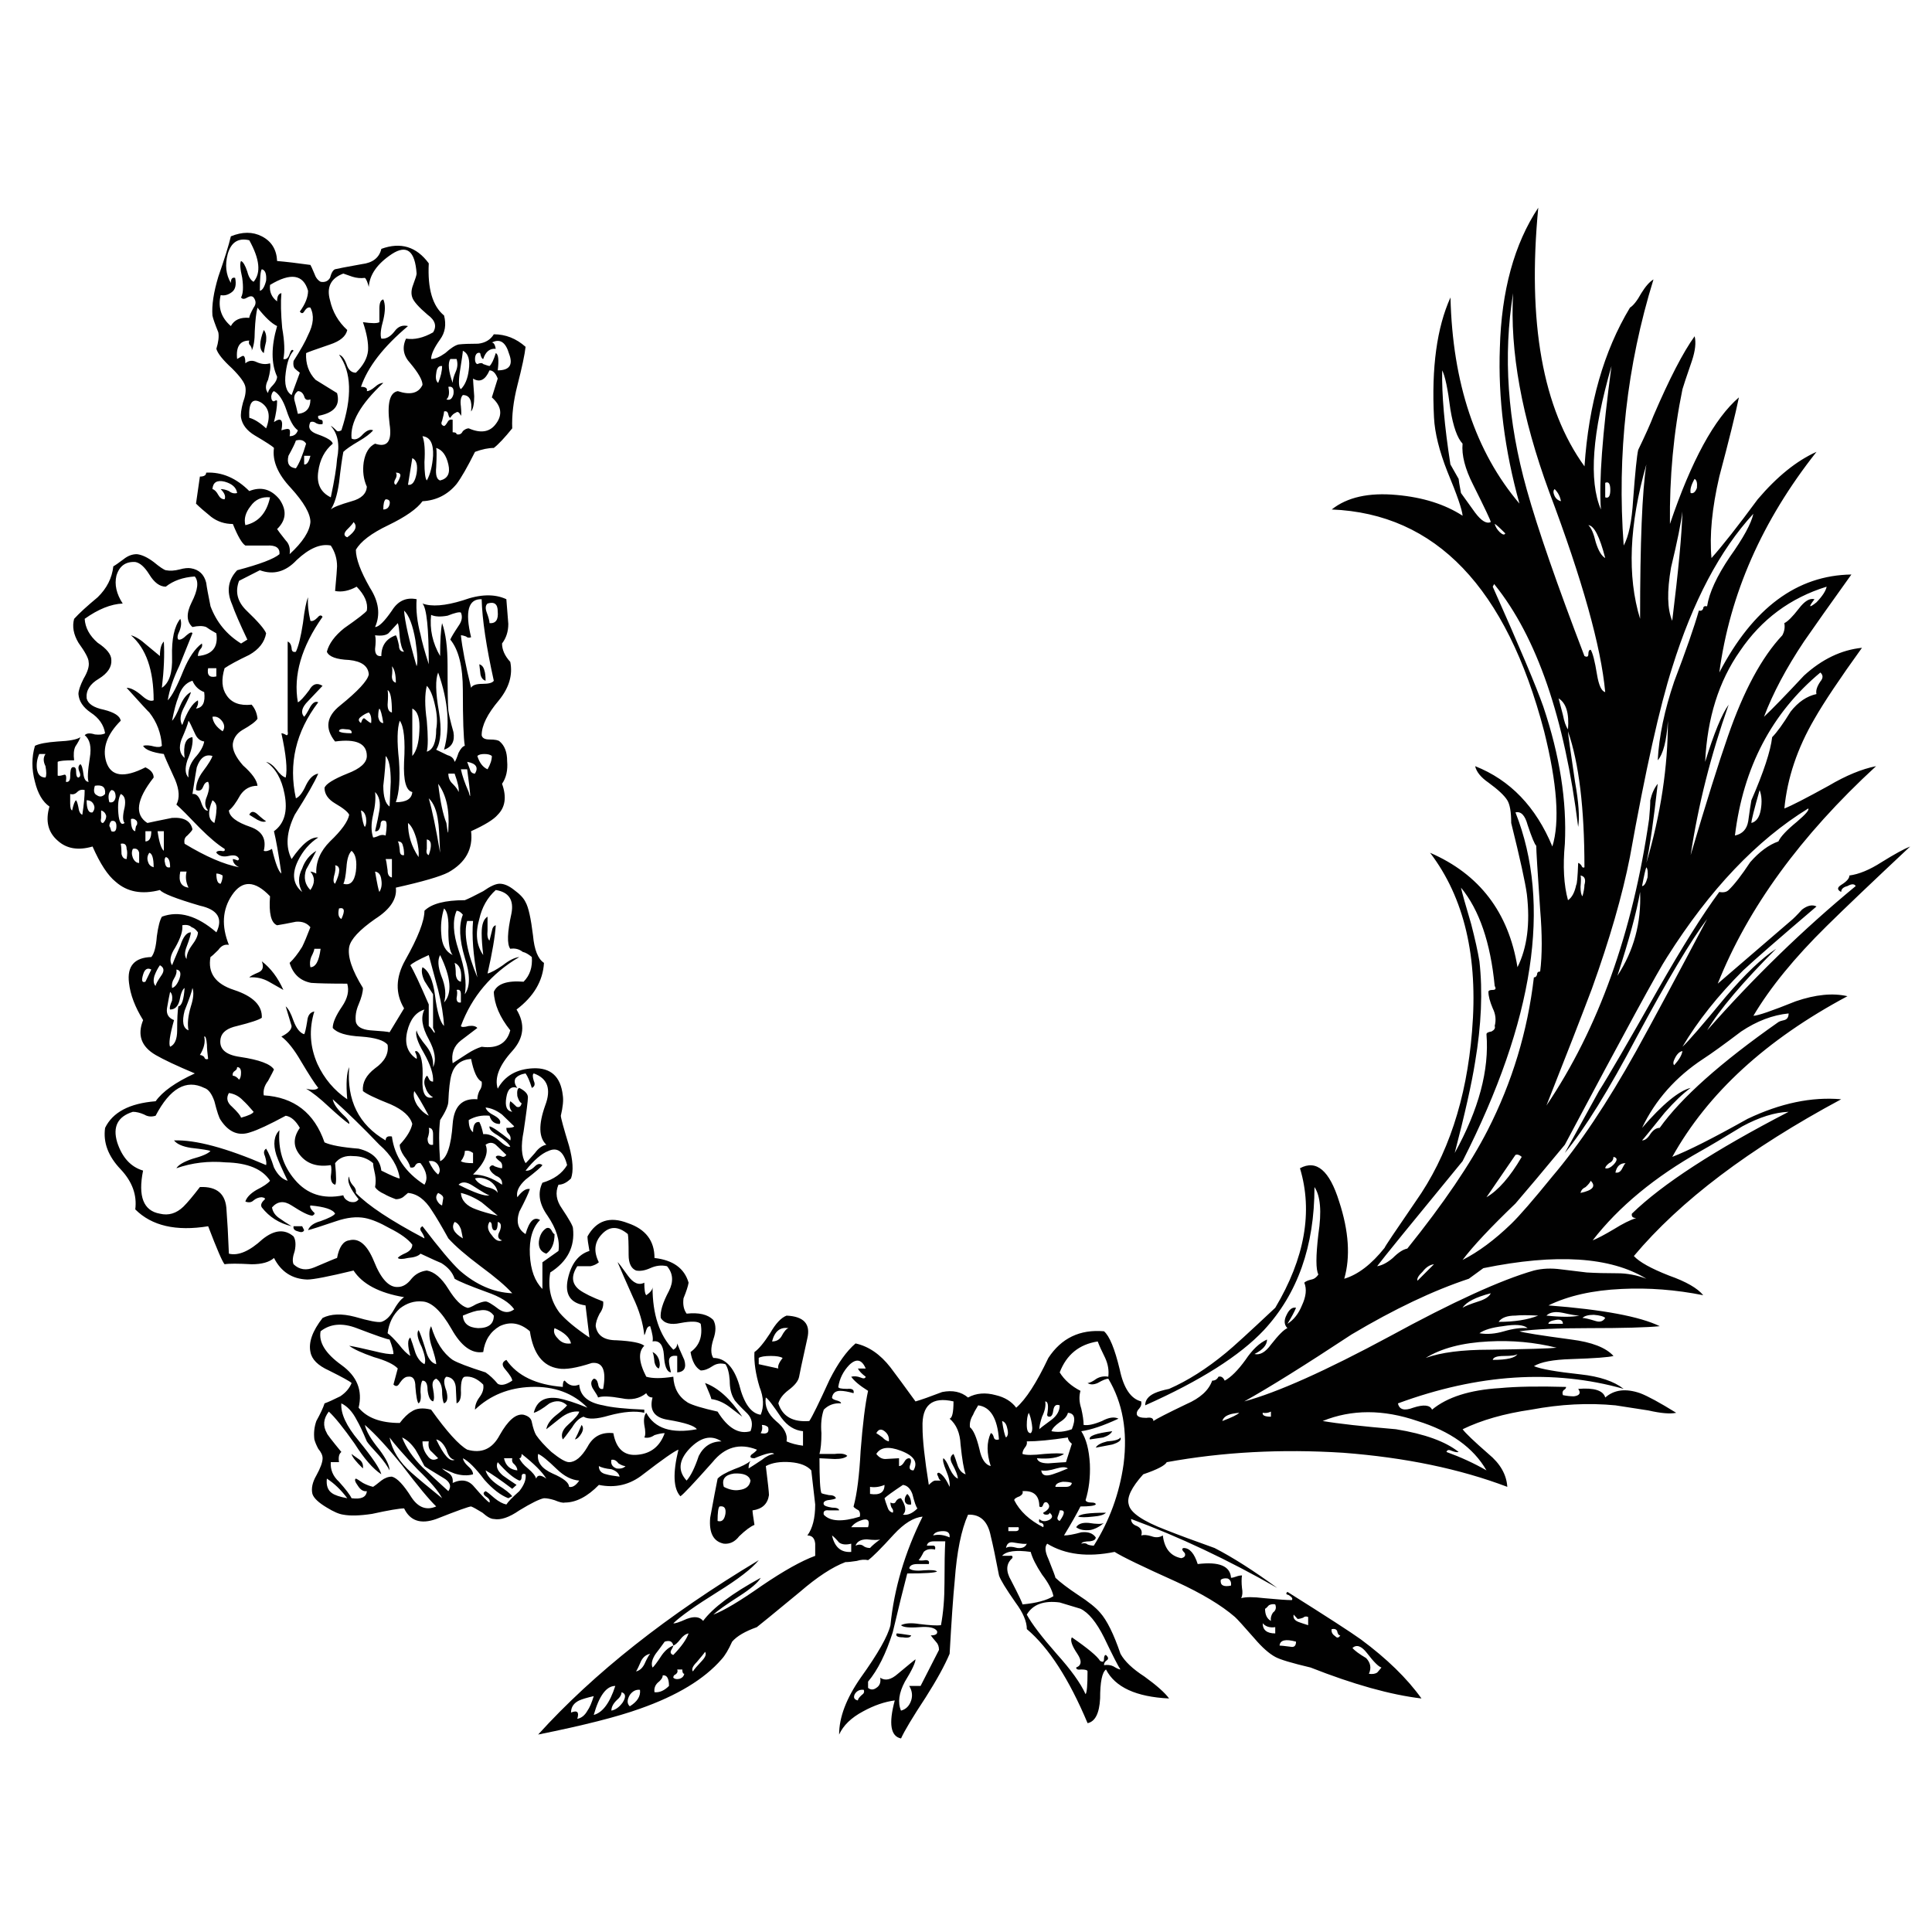 <?xml version="1.0" encoding="utf-8"?>
<!-- Generator: Adobe Illustrator 16.0.0, SVG Export Plug-In . SVG Version: 6.00 Build 0)  -->
<!DOCTYPE svg PUBLIC "-//W3C//DTD SVG 1.1//EN" "http://www.w3.org/Graphics/SVG/1.1/DTD/svg11.dtd">
<svg version="1.1" id="Layer_1" xmlns="http://www.w3.org/2000/svg" xmlns:xlink="http://www.w3.org/1999/xlink" x="0px" y="0px"
	 width="300px" height="300px" viewBox="0 0 300 300" enable-background="new 0 0 300 300" xml:space="preserve">
<path fill-rule="evenodd" clip-rule="evenodd" fill="#010101" d="M80.33,59.882c-0.609,2.394-0.873,4.604-0.791,6.633
	c-1.177,1.46-2.13,2.475-2.86,3.042c-0.852,0-1.826,0.203-2.921,0.608c-1.176,2.353-2.13,4.016-2.86,4.99
	c-1.379,1.663-3.145,2.555-5.294,2.677c-0.852,1.177-2.617,2.414-5.294,3.712c-2.637,1.257-4.321,2.535-5.051,3.833
	c0,1.379,0.73,3.347,2.191,5.903c1.379,2.15,1.643,4.178,0.791,6.085c0.568,0,1.44-0.852,2.616-2.556
	c0.933-1.501,2.211-2.089,3.834-1.765c-0.122,1.704,0.081,3.529,0.608,5.477c0.203,1.055,0.628,2.596,1.278,4.625
	c0-5.558-0.325-8.703-0.974-9.432c1.42,0.527,3.509,0.365,6.268-0.487c2.677-0.974,4.929-1.034,6.754-0.183
	c0.081,1.095,0.183,2.374,0.304,3.833c0,1.177-0.324,2.191-0.973,3.043c0,0.974,0.425,1.927,1.278,2.86
	c0.406,2.029-0.183,4.017-1.765,5.964c-1.785,2.109-2.677,3.915-2.677,5.416c0.081,0.446,0.487,0.669,1.217,0.669
	c0.852,0,1.379,0.102,1.582,0.304c0.771,0.65,1.157,1.664,1.157,3.043c0.122,1.42-0.142,2.596-0.791,3.53
	c0.729,2.028,0.507,3.63-0.67,4.807c-0.608,0.73-1.988,1.583-4.138,2.556c0.325,2.759-0.852,4.889-3.529,6.39
	c-1.258,0.649-3.976,1.44-8.154,2.374c0.203,1.744-0.873,3.367-3.225,4.868c-2.434,1.704-3.773,3.144-4.016,4.32
	c-0.284,1.501,0.425,3.631,2.13,6.389c0,0.649-0.224,1.501-0.67,2.556c-0.406,0.935-0.547,1.847-0.426,2.738
	c0.204,0.731,0.933,1.156,2.191,1.279c1.826,0.121,2.839,0.223,3.042,0.304l2.251-3.713c-1.38-2.312-1.318-4.807,0.183-7.484
	c1.988-3.53,2.981-6.085,2.981-7.668c1.096-1.095,3.185-1.643,6.268-1.643c0.527-0.203,1.48-0.669,2.86-1.399
	c1.096-0.771,1.947-1.156,2.556-1.156c0.69,0,1.441,0.325,2.252,0.974c0.893,0.649,1.481,1.278,1.765,1.886
	c0.445,0.771,0.831,2.495,1.156,5.172c0.203,2.231,0.771,3.651,1.704,4.26c-0.162,2.799-1.582,5.214-4.26,7.241
	c1.379,2.272,1.157,4.422-0.669,6.45c-2.028,2.231-2.779,4.18-2.252,5.842c1.095-1.987,2.921-3.042,5.477-3.164
	c2.758-0.121,4.3,1.278,4.625,4.199c0.121,0.73,0.02,1.784-0.304,3.164c0,0.324,0.425,1.887,1.278,4.687
	c0.608,2.23,0.71,3.915,0.304,5.05c-0.649,0.65-1.299,0.974-1.948,0.974c-0.527,1.217-0.345,2.455,0.548,3.713
	c1.136,1.703,1.704,2.717,1.704,3.043c0.324,2.88-0.852,5.172-3.529,6.875c-0.406,2.354,0.081,4.443,1.46,6.269
	c0.974,1.135,2.516,2.414,4.625,3.833l-0.608-4.989c-2.353-0.324-3.266-1.704-2.738-4.139c0.527-2.354,1.643-3.793,3.347-4.32
	c-0.203-1.095-0.304-1.846-0.304-2.251c1.379-2.476,3.469-3.165,6.268-2.069c2.759,0.933,4.138,2.738,4.138,5.416
	c2.88,0.324,4.645,1.603,5.294,3.833c-0.081,0.528-0.344,1.34-0.791,2.435c-0.122,0.975,0.04,1.765,0.486,2.373
	c1.907-0.203,3.287,0.122,4.138,0.974c0.446,0.771,0.446,1.785,0,3.043c-0.406,1.298-0.406,2.252,0,2.86
	c1.825,0,3.164,1.38,4.017,4.138c0.729,2.921,1.846,4.482,3.347,4.686c0.527-1.258,0.466-2.697-0.183-4.32
	c-0.608-2.028-0.872-3.834-0.791-5.416c0.649-0.445,1.461-1.42,2.434-2.921c0.853-1.501,1.704-2.414,2.556-2.738
	c2.678,0.122,3.753,1.299,3.225,3.529c-0.852,3.854-1.278,5.842-1.278,5.963c-0.122,0.649-0.669,1.34-1.643,2.069
	c-0.852,0.65-1.379,1.34-1.582,2.069c0.649,2.027,2.251,2.94,4.807,2.738c0.446-0.648,1.501-2.799,3.165-6.45
	c1.298-2.557,2.637-4.422,4.016-5.599c2.029,0.446,3.834,1.684,5.416,3.713c0.893,1.177,2.19,2.94,3.895,5.293
	c0.852-0.243,2.231-0.729,4.138-1.46c1.622-0.325,2.961-0.041,4.016,0.852c1.258-0.689,2.698-0.811,4.32-0.364
	c1.38,0.324,2.435,0.973,3.164,1.946c1.501-1.298,3.165-3.873,4.991-7.728c2.027-3.084,4.908-4.463,8.641-4.139
	c0.852,0.731,1.663,2.698,2.434,5.903c0.608,2.921,1.724,4.583,3.347,4.989c0.081,0.407-0.02,0.771-0.304,1.097
	c-0.325,0.323-0.447,0.648-0.365,0.973c0.121,0.325,0.608,0.486,1.461,0.486c0.729-0.121,1.095,0.041,1.095,0.487
	c0.445-0.324,2.149-1.196,5.111-2.617c2.15-0.932,3.49-2.148,4.017-3.651c0.445,0,0.771-0.201,0.973-0.608
	c0.407-0.121,0.731,0.081,0.975,0.608c0.974-0.527,2.05-1.602,3.225-3.224c1.055-1.582,2.172-2.638,3.347-3.165
	c0,0.852-0.648,1.602-1.946,2.252c0.853,0.203,1.703-0.284,2.556-1.461c1.176-1.501,2.028-2.354,2.556-2.556
	c-0.527-0.527-0.567-1.217-0.122-2.068c0.405-0.853,0.893-1.218,1.461-1.097c-0.244,0.609-0.689,1.44-1.339,2.495
	c0.974-0.608,1.724-1.562,2.252-2.859c0.648-1.379,0.77-2.556,0.364-3.53c0.203-0.202,0.568-0.364,1.096-0.486
	c0.446-0.082,0.813-0.346,1.095-0.791c-0.405-0.729-0.405-2.819,0-6.268c0.528-3.489,0.326-5.923-0.608-7.302
	c0,9.168-2.616,16.571-7.849,22.211c-3.732,3.975-9.879,7.87-18.439,11.684c0-0.811,0.487-1.44,1.461-1.887
	c0.526-0.243,1.277-0.467,2.251-0.669c2.88-1.258,5.823-3.123,8.824-5.6c1.054-0.852,3.61-3.184,7.667-6.998
	c4.585-7.707,5.861-14.929,3.834-21.663c2.556-1.379,4.584,0.345,6.085,5.173c1.501,4.584,1.766,8.58,0.792,11.987
	c2.148-0.648,4.238-2.251,6.267-4.807c0-0.122,1.604-2.515,4.808-7.181c4.99-7.059,7.911-15.862,8.764-26.41
	c0.973-11.521-1.197-20.771-6.513-27.749c7.669,3.327,12.192,9.25,13.571,17.769c1.501-3.002,1.987-6.775,1.46-11.319
	c-0.243-1.825-1.054-5.517-2.434-11.075c0-1.704-0.203-2.88-0.608-3.53c-0.446-0.729-1.421-1.643-2.922-2.738
	c-1.175-0.811-1.865-1.663-2.069-2.555c5.437,2.15,9.433,6.308,11.989,12.475c1.175-3.813,0.75-9.777-1.278-17.891
	c-5.843-22.313-16.836-33.793-32.982-34.442c2.394-1.907,5.761-2.658,10.102-2.252c4.058,0.365,7.465,1.44,10.224,3.225
	c-0.081-0.973-0.872-3.266-2.374-6.876c-1.257-3.205-1.946-5.984-2.068-8.337c-0.405-7.789,0.446-14.017,2.556-18.682
	c0.325,13.307,3.896,23.976,10.71,32.009c-2.313-8.316-3.326-16.37-3.042-24.159c0.243-8.885,2.231-16.146,5.964-21.785
	c-1.704,17.809,0.689,31.197,7.18,40.163c0.65-9.696,3.002-17.911,7.059-24.646c0.527-0.325,1.116-1.075,1.765-2.251
	c0.65-1.055,1.278-1.765,1.887-2.13c-4.138,13.388-5.679,27.16-4.625,41.318c0.771-1.379,1.259-3.732,1.461-7.059
	c0.324-4.341,0.589-6.938,0.792-7.789c1.136-2.353,1.926-4.118,2.372-5.294c2.475-5.761,4.604-9.878,6.39-12.353
	c0.243,0.973,0.102,2.251-0.426,3.833c-0.853,2.475-1.338,3.935-1.461,4.381c-1.38,6.694-2.028,13.672-1.946,20.933
	c3.326-9.817,6.896-16.369,10.71-19.655c-0.528,2.556-1.542,6.653-3.043,12.292c-1.137,4.908-1.542,9.128-1.217,12.657
	c1.704-1.907,4.098-4.949,7.181-9.128c3.002-3.529,6.045-5.984,9.128-7.363c-8.438,10.669-13.469,22.089-15.092,34.26
	c5.233-10.021,12.068-15.091,20.507-15.213c-3.285,4.584-5.74,8.053-7.363,10.406c-2.758,4.138-4.826,8.033-6.206,11.684
	c1.258-1.177,3.326-3.307,6.206-6.39c2.799-2.556,5.802-3.996,9.007-4.32c-3.448,4.787-5.903,8.458-7.363,11.014
	c-2.678,4.584-4.24,9.229-4.686,13.936c1.054-0.406,3.347-1.583,6.877-3.529c2.678-1.583,5.131-2.596,7.362-3.042
	c-11.724,10.791-19.92,22.049-24.585,33.773l11.318-9.736c0.407-0.325,0.994-0.913,1.766-1.765c0.852-0.649,1.604-0.811,2.252-0.486
	c-5.762,4.908-9.555,8.215-11.38,9.918c-3.936,3.936-7.079,7.891-9.433,11.866c0.853-0.77,3.084-3.347,6.694-7.728
	c3.002-3.53,5.618-6.025,7.85-7.485c-5.232,5.233-8.803,9.452-10.71,12.658c7.261-8.237,14.95-15.701,23.063-22.395
	c-0.203-0.365-0.63-0.365-1.278,0c-0.649,0.162-0.974,0.466-0.974,0.913c-0.648-0.324-0.648-0.69,0-1.095
	c0.853-0.528,1.277-1.014,1.277-1.46c1.503-0.203,3.165-0.893,4.991-2.069c2.028-1.258,3.51-2.069,4.441-2.434
	c-5.842,5.477-10.162,9.594-12.961,12.353c-4.99,4.909-8.783,9.554-11.38,13.935c0.648,0,2.84-0.75,6.572-2.251
	c3.083-1.054,5.761-1.318,8.032-0.791c-12.616,6.735-21.684,15.05-27.201,24.949c2.435-0.933,6.329-2.901,11.684-5.902
	c5.112-2.434,9.96-3.448,14.544-3.043c-14.28,7.668-25.01,15.78-32.191,24.342c0.853,0.933,2.678,1.946,5.477,3.042
	c2.638,0.934,4.402,1.947,5.295,3.043c-4.26-0.853-8.479-1.177-12.657-0.974c-4.504,0.202-8.296,1.055-11.379,2.556
	c8.438,0.648,14.199,1.724,17.282,3.226c-2.029,0.202-5.721,0.304-11.076,0.304c-4.786,0-8.356,0.162-10.71,0.486
	c0.528,0.203,3.204,0.629,8.032,1.278c3.206,0.406,5.396,1.257,6.572,2.556c-0.729,0.204-2.921,0.365-6.572,0.486
	c-2.799,0.081-4.726,0.447-5.781,1.096c1.056,0.447,3.47,0.873,7.242,1.278c2.962,0.324,5.192,1.075,6.693,2.252
	c-10.911-3.083-22.596-2.333-35.051,2.251c0.202,0.974,0.994,1.197,2.374,0.669c1.622-0.526,2.597-0.425,2.92,0.305
	c2.354-1.947,5.861-3.063,10.528-3.347c2.555-0.244,5.982-0.305,10.284-0.183c0,0.202-0.123,0.365-0.365,0.486
	c-0.203,0.203-0.243,0.467-0.122,0.792c0.608,0.121,1.177,0.182,1.704,0.182c0.893-0.121,1.116-0.507,0.669-1.155
	c2.475-0.203,3.875,0.242,4.199,1.338c1.38-1.217,3.185-1.44,5.416-0.669c1.177,0.446,3.043,1.461,5.599,3.043
	c-0.934,0.203-2.374,0.081-4.32-0.365c-2.678-0.406-4.383-0.67-5.112-0.791c-4.179-0.407-8.54-0.184-13.083,0.669
	c-4.179,0.608-7.729,1.622-10.649,3.042c0.447,0.609,1.785,1.887,4.016,3.835c1.826,1.501,2.799,3.205,2.922,5.111
	c-7.385-2.8-15.883-4.563-25.498-5.295c-9.574-0.608-18.702-0.121-27.383,1.461c-0.284,0.527-1.502,1.156-3.651,1.886
	c-1.826,2.029-2.577,3.591-2.251,4.687c0.242,1.258,2.17,2.576,5.78,3.956c1.947,0.77,4.462,1.703,7.545,2.799
	c2.841,1.461,6.086,3.528,9.736,6.206c-7.667-4.381-15.231-7.951-22.697-10.71c0,0.528,0.305,0.893,0.913,1.096
	c0.649,0.324,0.871,0.812,0.669,1.46c0.406-0.121,0.934-0.081,1.582,0.122c0.65,0.244,1.237,0.204,1.765-0.122
	c0.244,2.029,1.197,3.205,2.86,3.53c0.527-0.121,0.71-0.386,0.548-0.792c-0.446-0.445-0.508-0.709-0.182-0.79
	c0.932,0,1.662,0.831,2.19,2.494c3.326-0.406,5.05,0.305,5.172,2.13c0.203,0,0.467-0.061,0.791-0.183
	c0.325-0.121,0.63-0.182,0.912-0.182c-0.081,0.526-0.081,1.175,0,1.946c0.123,0.65,0.081,1.177-0.121,1.582
	c0.729-0.202,1.906-0.202,3.53,0c2.148,0.203,3.589,0.305,4.32,0.305c0.203-0.202,0.04-0.466-0.487-0.791
	c-0.405-0.082-0.468-0.243-0.183-0.487c6.005,3.773,9.798,6.227,11.38,7.363c4.058,3.002,7.199,6.066,9.432,9.189
	c-4.787-0.568-10.528-2.17-17.222-4.808c-2.92-0.69-4.746-1.237-5.477-1.644c-0.974-0.527-2.049-1.48-3.225-2.859
	c-1.704-1.947-2.718-3.063-3.043-3.347c-2.109-1.826-5.152-3.651-9.128-5.478c-5.232-2.353-8.418-3.895-9.555-4.624
	c-4.179,0.853-7.667,0.426-10.466-1.277c-0.406,0.445-0.345,1.235,0.184,2.372c0.729,1.825,1.094,2.8,1.094,2.921
	c0.771,0.73,1.948,1.624,3.53,2.678c1.622,1.055,2.759,1.968,3.407,2.738c1.056,1.176,2.11,3.306,3.164,6.39
	c0.649,1.176,1.888,2.353,3.713,3.529c1.906,1.38,3.185,2.515,3.833,3.408c-5.111-0.243-8.378-1.744-9.797-4.503
	c-0.608,0.445-0.913,1.946-0.913,4.503c-0.121,2.312-0.77,3.59-1.946,3.833c-2.881-6.856-6.024-11.725-9.433-14.604
	c0-1.176-0.589-2.556-1.765-4.137c-1.501-2.151-2.354-3.551-2.557-4.199c-0.527-2.759-0.953-4.788-1.277-6.086
	c-0.446-2.313-1.622-3.429-3.529-3.347c-1.055,2.353-1.744,5.761-2.069,10.223c-0.244,2.475-0.507,6.269-0.792,11.38
	c-0.771,1.826-2.008,4.077-3.712,6.755c-2.028,3.083-3.306,5.213-3.833,6.39c-1.623-0.325-1.947-2.292-0.974-5.902
	c-1.582,0.202-3.225,0.77-4.929,1.703c-1.826,0.974-3.063,2.171-3.712,3.591c0-2.678,1.116-5.62,3.347-8.824
	c2.677-3.731,4.219-6.45,4.625-8.154c0.568-5.68,2.231-11.298,4.99-16.855c-1.379,0.121-2.86,1.034-4.442,2.738
	c-2.029,2.23-3.368,3.569-4.017,4.016c-0.527-0.121-1.115-0.081-1.765,0.121c-0.771,0.123-1.359,0.184-1.765,0.184
	c-2.028,0.77-4.381,2.313-7.059,4.624c-4.179,3.448-6.411,5.273-6.694,5.478c-1.826,0.649-3.104,1.399-3.834,2.252
	c-0.567,1.257-1.115,2.17-1.642,2.738c-2.678,3.083-6.897,5.639-12.658,7.667c-3.489,1.258-8.762,2.597-15.821,4.017
	c8.641-9.535,20.061-18.561,34.26-27.08c-1.055,1.298-3.185,2.94-6.39,4.929c-3.448,2.15-5.74,3.773-6.876,4.868
	c0.203,0.082,0.893-0.141,2.069-0.669c1.177-0.446,2.028-0.345,2.556,0.305c1.501-2.027,4.482-4.26,8.945-6.694
	c-0.406,0.73-1.521,1.684-3.347,2.86c-2.029,1.298-3.368,2.252-4.017,2.86c1.623-0.608,4.138-2.109,7.546-4.503
	c3.407-2.313,6.166-3.854,8.275-4.625c0-0.812,0-1.44,0-1.886c-0.081-0.853-0.486-1.279-1.217-1.279
	c0.811-1.095,1.217-2.698,1.217-4.807c-0.284-2.475-0.486-4.24-0.608-5.295c-0.649-0.729-1.724-1.156-3.225-1.277
	c-1.582-0.121-2.86,0.081-3.833,0.608c0.325,2.596,0.487,4.099,0.487,4.504c-0.203,1.38-1.055,2.17-2.556,2.373
	c0,0.242,0.102,0.993,0.304,2.251c-0.608,0.244-1.399,0.832-2.373,1.765c-0.65,0.853-1.44,1.237-2.374,1.157
	c-1.623-0.326-2.333-1.664-2.13-4.018c0.527-2.88,0.913-4.908,1.156-6.085c0.405-0.446,1.258-0.932,2.556-1.46
	c1.136-0.406,1.988-0.832,2.556-1.278c-0.203,0.243-0.304,0.63-0.304,1.156c0.406-0.244,1.095-0.689,2.069-1.339
	c0.649-0.527,1.277-0.832,1.886-0.912c-0.203-0.325-1.217-0.102-3.043,0.669c-0.608,0-0.771-0.184-0.486-0.548
	c0.568-0.405,0.852-0.669,0.852-0.791c-2.678-1.055-4.97-0.406-6.877,1.947c-2.921,3.286-4.584,5.051-4.989,5.294
	c-1.096-1.177-1.197-3.59-0.304-7.241c-0.65,0.243-2.475,1.521-5.477,3.833c-2.029,1.623-4.321,2.172-6.876,1.645
	c-1.785,1.825-3.55,2.738-5.294,2.738c-0.284,0.08-0.812-0.041-1.583-0.366c-0.649-0.202-1.197-0.305-1.643-0.305
	c-0.689,0.123-1.968,0.751-3.833,1.888c-1.582,1.095-2.901,1.54-3.956,1.338c-0.446,0-1.035-0.324-1.764-0.973
	c-0.853-0.528-1.44-0.853-1.765-0.974c-0.324,0-2.13,0.648-5.416,1.946c-2.393,0.853-4.057,0.305-4.99-1.643
	c-0.73,0-2.394,0.283-4.99,0.852c-1.907,0.285-3.388,0.325-4.442,0.122c-0.649-0.082-1.501-0.445-2.556-1.096
	c-1.298-0.771-2.049-1.479-2.252-2.13c-0.203-0.852,0-1.806,0.609-2.859c0.649-1.177,0.973-2.069,0.973-2.678
	c0-0.447-0.223-0.934-0.669-1.461c-0.284-0.526-0.487-1.014-0.608-1.461c-0.122-0.973-0.021-1.926,0.304-2.859
	c0.649-1.177,1.075-2.089,1.277-2.738c0.568-0.202,1.379-0.568,2.434-1.096c0.853-0.568,1.441-1.258,1.765-2.068
	c-0.244-0.243-1.419-0.894-3.529-1.947c-1.704-0.771-2.658-1.725-2.86-2.86c-0.324-1.501,0.304-3.266,1.886-5.295
	c1.299-0.648,2.962-0.709,4.99-0.182c2.231,0.649,3.611,0.913,4.138,0.79c0.649-0.201,1.237-0.729,1.765-1.581
	c0.649-1.176,1.237-1.927,1.765-2.252c-3.854-0.649-6.471-2.028-7.85-4.138c-3.854,0.933-6.248,1.399-7.18,1.399
	c-2.354-0.082-4.078-1.196-5.173-3.347c-0.73,0.649-1.887,0.974-3.469,0.974c-2.15-0.121-3.549-0.121-4.199,0
	c-0.325-0.324-1.176-2.292-2.556-5.902c-4.99,0.811-8.763-0.062-11.319-2.617c0.284-2.231-0.466-4.3-2.251-6.206
	c-1.947-2.029-2.759-4.179-2.434-6.451c1.177-2.435,3.793-3.813,7.85-4.138c1.055-1.501,3.083-2.941,6.085-4.32
	c-2.799-1.177-4.828-2.13-6.085-2.86c-2.231-1.298-2.88-3.104-1.947-5.417c-1.257-2.027-1.988-3.955-2.19-5.78
	c-0.325-2.596,0.831-3.935,3.469-4.016c0.445-0.527,0.729-1.603,0.852-3.225c0.203-1.501,0.466-2.515,0.791-3.043
	c2.637-0.973,5.457-0.162,8.458,2.434c1.055-2.15,0.203-3.529-2.556-4.138c-3.732-1.095-5.801-1.907-6.208-2.434
	c-2.799,0.73-5.091,0.304-6.876-1.278c-1.217-0.974-2.414-2.799-3.59-5.477c-2.231,0.649-4.037,0.345-5.416-0.913
	c-1.501-1.299-1.927-3.063-1.278-5.294c-1.055-0.73-1.805-2.008-2.251-3.833c-0.528-1.948-0.528-3.813,0-5.599
	c0.649-0.325,1.825-0.548,3.529-0.67c1.825-0.081,3.002-0.304,3.529-0.669c-0.122,0.365-0.385,0.852-0.791,1.46
	c-0.244,0.527-0.304,1.237-0.183,2.13c-1.46,0-2.312,0.081-2.556,0.243v2.13c0.122,0.082,0.446,0.041,0.973-0.122
	c0.325-0.122,0.426,0.243,0.304,1.096c0.446,0.081,0.67-0.203,0.67-0.853c0-0.811,0.101-1.277,0.304-1.399
	c0.405-0.122,0.608,0.081,0.608,0.609c0,0.649,0.122,0.973,0.365,0.973c0.324-0.122,0.365-0.446,0.122-0.973
	c-0.203-0.528-0.142-0.893,0.183-1.095c0.203,0.121,0.365,0.669,0.486,1.643c0.122,0.73,0.386,1.096,0.792,1.096
	c-0.204-0.446-0.142-1.684,0.182-3.712c0.284-1.704,0.021-2.88-0.791-3.529c0.284-0.325,0.812-0.365,1.582-0.122
	c0.73,0.082,1.257,0.021,1.582-0.182c-0.203-1.299-0.953-2.374-2.251-3.225c-1.177-0.812-1.806-1.765-1.887-2.86
	c0-0.527,0.264-1.319,0.791-2.374c0.65-1.095,0.913-1.968,0.792-2.617c0-0.527-0.528-1.521-1.583-2.981
	c-0.771-1.299-0.994-2.536-0.669-3.712c0.771-0.852,1.988-1.968,3.651-3.347c1.419-1.379,2.23-2.981,2.434-4.807
	c0.243-0.122,0.771-0.487,1.582-1.096c0.649-0.527,1.339-0.791,2.069-0.791c0.771,0.082,1.643,0.487,2.617,1.217
	c0.933,0.771,1.562,1.197,1.886,1.278c0.649,0.121,1.359,0.081,2.13-0.122c0.73-0.203,1.318-0.264,1.765-0.182
	c1.258,0.203,2.049,0.953,2.374,2.251c0.081,0.649,0.304,1.867,0.669,3.651c0.933,2.475,2.515,4.402,4.746,5.781l0.974-0.608
	c-1.177-2.475-1.968-4.3-2.374-5.477c-0.893-2.028-0.629-3.793,0.791-5.293c3.529-0.934,5.72-1.765,6.572-2.496
	c0.082-0.973-0.567-1.419-1.947-1.339c-2.109,0-3.226,0-3.347,0c-0.528-0.324-1.177-1.44-1.947-3.347
	c-1.258,0-2.374-0.365-3.347-1.095c-1.055-0.852-1.846-1.542-2.374-2.069L31.04,74c0.649,0,0.974-0.203,0.974-0.609
	c2.434-0.122,4.665,0.832,6.694,2.86c1.826-0.73,3.387-0.304,4.685,1.278c1.177,1.704,1.055,3.246-0.365,4.625
	c0.122,0.203,0.568,0.791,1.339,1.764c0.527,0.528,0.73,1.237,0.608,2.13c2.028-1.866,3.104-3.529,3.225-4.99
	c0-1.298-1.014-3.063-3.042-5.294c-2.028-2.15-2.9-4.219-2.617-6.207c-0.203-0.244-1.197-0.893-2.982-1.947
	c-1.217-0.73-1.927-1.643-2.13-2.738c-0.081-0.527,0.021-1.319,0.304-2.374c0.366-0.974,0.487-1.785,0.366-2.434
	c-0.122-0.649-0.812-1.602-2.069-2.86c-1.419-1.298-2.231-2.313-2.434-3.042c0.325-1.055,0.426-1.907,0.304-2.556
	c-0.527-1.298-0.832-2.17-0.913-2.616c-0.122-1.583,0.182-3.591,0.913-6.025c0.974-2.799,1.623-4.888,1.948-6.268
	c1.784-0.73,3.387-0.73,4.807,0c1.501,0.771,2.292,2.048,2.374,3.833c1.42,0.122,3.145,0.325,5.172,0.609
	c0.081,0.122,0.284,0.568,0.609,1.339c0.203,0.608,0.527,1.034,0.973,1.277c0.649,0.122,1.136-0.081,1.461-0.608
	c0.203-0.771,0.466-1.217,0.791-1.339c0.284-0.081,1.663-0.345,4.138-0.791c1.704-0.203,2.718-0.994,3.042-2.373
	c3.002-1.096,5.457-0.345,7.364,2.251c-0.204,3.935,0.588,6.633,2.373,8.094c0.366,1.419,0.163,2.657-0.608,3.711
	c-0.933,1.299-1.399,2.313-1.399,3.043c0.608,0,1.339-0.304,2.191-0.913c0.852-0.771,1.542-1.217,2.069-1.339
	c0.649-0.081,1.663-0.122,3.042-0.122c1.095-0.121,1.907-0.608,2.434-1.46c1.826,0,3.469,0.649,4.93,1.947
	C81.486,55.034,81.06,57.042,80.33,59.882z M53.312,42.479c-1.947,0.73-2.637,2.109-2.069,4.138
	c0.406,1.826,1.298,3.367,2.678,4.625c-0.204,0.974-1.096,1.725-2.678,2.251c-2.272,0.771-3.509,1.217-3.712,1.339
	c-0.082,1.664,0.405,3.043,1.46,4.138l3.347,2.069c0.527,1.907-0.446,3.083-2.921,3.53c-0.082,0.324,0.041,0.527,0.365,0.608
	c0.284,0,0.386,0.223,0.304,0.669c-0.324,0.082-0.649,0.041-0.973-0.121c-0.325-0.244-0.629-0.304-0.913-0.183
	c-0.446,0.852-0.081,1.481,1.095,1.887c1.501,0.527,2.292,1.014,2.374,1.46c-1.258,1.055-2.008,2.495-2.251,4.321
	c-0.284,1.906,0.365,3.245,1.947,4.016c0.567-2.677,0.893-4.665,0.974-5.964c0.446-2.231,0.122-3.935-0.974-5.112
	c0.122,0,0.405,0.224,0.852,0.67c0.162,0.203,0.426,0.203,0.792,0c1.704-5.152,1.582-9.067-0.365-11.745
	c0.446,0.122,0.832,0.609,1.156,1.46c0.284,0.893,0.771,1.339,1.46,1.339c1.136-1.095,1.765-2.231,1.887-3.408
	c0.081-1.177-0.183-2.658-0.791-4.443c1.379,0.204,2.231,0.204,2.555,0c0-0.892,0-1.602,0-2.129c0-0.852,0.203-1.318,0.608-1.4
	c0.325,0.73,0.325,1.785,0,3.165c-0.405,1.42-0.507,2.394-0.304,2.921c0.73,0.082,1.42-0.304,2.069-1.156
	c0.527-0.73,1.217-0.994,2.069-0.792c-3.814,3.205-6.248,6.349-7.302,9.432c0.729,0,1.034,0.223,0.913,0.669
	c0.324,0,0.75-0.223,1.278-0.669c0.446-0.405,0.872-0.609,1.277-0.609c-3.529,3.287-5.172,6.167-4.929,8.642
	c0.527,0.284,1.115,0.061,1.765-0.669c0.608-0.608,1.136-0.812,1.582-0.608c-0.446,0.527-1.197,1.095-2.252,1.704
	c-1.177,0.69-1.968,1.237-2.373,1.643c-0.203,1.055-0.426,2.657-0.669,4.807c-0.284,1.907-0.71,3.286-1.278,4.139
	c0.325-0.325,1.399-0.75,3.225-1.278c1.501-0.405,2.292-1.156,2.374-2.252c-0.528-1.176-0.69-2.454-0.487-3.833
	c0.244-1.46,0.832-2.414,1.765-2.86c1.906,0.649,2.657-0.365,2.251-3.043c-0.406-3.205,0.02-4.909,1.278-5.111
	c1.947,0.649,3.225,0.325,3.833-0.974c0-0.73-0.629-1.846-1.886-3.347c-1.095-1.176-1.319-2.454-0.669-3.833
	c1.298,0.203,2.697-0.122,4.198-0.974c0.608-0.974,0.325-1.887-0.852-2.738c-1.38-1.176-2.171-2.069-2.374-2.678
	c-0.203-0.568-0.162-1.217,0.122-1.947c0.365-0.974,0.547-1.562,0.547-1.764c-0.243-3.529-1.521-4.544-3.834-3.043
	c-2.271,1.501-3.469,3.205-3.59,5.111c-0.203-0.771-0.406-1.237-0.608-1.399c-0.649,0.082-1.298,0.02-1.947-0.183L53.312,42.479z
	 M69.924,55.744c-0.406,0.649-0.284,1.886,0.365,3.711c0-0.446,0.163-1.034,0.487-1.764c0.284-0.649,0.325-1.298,0.122-1.947H69.924
	z M68.038,59.456c0.406-0.973,0.608-1.846,0.608-2.616c-0.527-0.081-0.831,0.304-0.913,1.156
	C67.612,58.726,67.713,59.213,68.038,59.456z M75.036,55.744c-0.162,0-0.304-0.223-0.425-0.669c0-0.284-0.163-0.365-0.487-0.244
	c-0.243,0.163-0.365,0.467-0.365,0.913s0.122,0.71,0.365,0.791c0.446-0.203,0.75-0.203,0.913,0c0.568,0.203,0.893,0.304,0.974,0.304
	c0.324-0.284,0.649-0.953,0.973-2.008c0.406,0.163,0.507,1.055,0.304,2.678c1.826,0,2.414-0.852,1.765-2.556
	c-0.528-1.826-1.42-2.414-2.678-1.765c0.284,0,0.487,0.325,0.608,0.974C76.05,54.081,75.401,54.608,75.036,55.744z M76.01,57.509
	c-0.65,1.5-1.501,1.927-2.556,1.278c0,0.203,0.061,1.115,0.183,2.738c0,1.177-0.162,1.968-0.487,2.374
	c0.203-1.704-0.224-2.556-1.278-2.556c-0.325,0.324-0.426,0.913-0.304,1.764c0.081,0.852,0.081,1.339,0,1.461
	c-0.244-0.568-0.507-0.73-0.792-0.487c-0.324,0.122-0.608,0.385-0.852,0.791c-0.122,0-0.224-0.163-0.304-0.487
	c-0.082-0.446-0.304-0.608-0.67-0.487c0,0.243-0.101,0.73-0.304,1.46c-0.203,0.406-0.101,0.67,0.304,0.791
	c0.122,0,0.304-0.203,0.548-0.608c0.163-0.324,0.426-0.446,0.791-0.365v1.947c0.406,0,0.609,0.101,0.609,0.304
	c0.446,0.122,0.771-0.041,0.974-0.487c0.325-0.284,0.629-0.426,0.913-0.426c1.866,0.811,3.265,0.588,4.198-0.67
	c1.095-1.419,0.893-2.799-0.608-4.138l0.913-2.921C76.963,57.935,76.537,57.509,76.01,57.509z M71.384,57.874
	c-0.203,1.46-0.142,2.312,0.183,2.556c0.649-0.649,1.054-1.623,1.217-2.921c0.243-1.623-0.062-2.637-0.913-3.042
	C71.872,54.709,71.709,55.846,71.384,57.874z M70.411,61.221c0.122-0.893-0.142-1.278-0.791-1.156
	c0.203,0.974,0.101,1.623-0.304,1.947C69.843,62.215,70.208,61.951,70.411,61.221z M67.733,69.558c0.082,0.284,0.082,1.278,0,2.981
	c-0.121,1.217,0.082,1.907,0.608,2.069c1.177-0.284,1.603-1.116,1.278-2.495C69.295,70.693,68.667,69.842,67.733,69.558z
	 M65.908,71.748c0,1.623,0.122,2.576,0.366,2.86c0.527-0.933,0.852-2.211,0.973-3.833c0.082-1.907-0.466-2.921-1.643-3.043
	C65.928,68.583,66.03,69.922,65.908,71.748z M64.021,71.14l-0.669,4.138c0.649,0.122,1.095-0.466,1.338-1.764
	C64.894,72.215,64.67,71.424,64.021,71.14z M61.466,73.391c0.203,0.284,0.142,0.69-0.183,1.217
	c-0.122,0.365-0.061,0.588,0.183,0.669c0.324-0.446,0.527-0.811,0.608-1.095C62.318,73.655,62.115,73.391,61.466,73.391z
	 M60.492,78.32c0.122-0.527-0.082-0.791-0.608-0.791c-0.244,0.203-0.366,0.73-0.366,1.583C60.046,79.112,60.371,78.848,60.492,78.32
	z M53.92,83.432c1.298-0.933,1.622-1.724,0.973-2.374c0,0.122-0.365,0.548-1.095,1.278C53.352,82.864,53.393,83.229,53.92,83.432z
	 M76.01,96.759c0.973,0.081,1.399-0.528,1.277-1.826c0-1.136-0.527-1.542-1.582-1.217c-0.325,0.283-0.366,0.75-0.122,1.399
	C75.868,95.887,76.01,96.434,76.01,96.759z M66.942,95.48c-0.243,2.231,0.224,4.361,1.399,6.39c0-2.353,0.102-4.057,0.304-5.111
	c0.568,1.582,0.852,3.772,0.852,6.572c0,3.813,0.041,6.146,0.122,6.998c0.081,0.649,0.345,1.764,0.791,3.347
	c0.244,1.42-0.244,2.333-1.461,2.738c0.974-3.529,0.67-7.526-0.913-11.988c-0.446,1.055-0.405,3.083,0.122,6.085
	c0.446,2.759,0.305,4.726-0.426,5.903l1.765,0.852c0.609,0.162,0.974,0.508,1.095,1.035c0.122-0.081,0.325-0.547,0.609-1.399
	c0.324-0.649,0.649-1.015,0.974-1.095c-0.203-1.177-0.304-4.057-0.304-8.641c0-3.651-0.649-6.268-1.947-7.85
	c0.122-0.325,0.547-1.034,1.278-2.13c0.527-0.73,0.649-1.42,0.365-2.069c-0.244-0.122-0.934,0.041-2.069,0.487
	C68.403,95.805,67.551,95.765,66.942,95.48z M75.219,104.122c0.121,0.325,0.182,0.853,0.182,1.582
	c-0.406-0.121-0.669-0.446-0.791-0.973l-0.183-1.582C74.833,103.27,75.097,103.595,75.219,104.122z M71.567,98.645
	c0.203,1.947,0.73,4.666,1.582,8.155c0.203-0.406,0.791-0.609,1.765-0.609c0.973,0,1.562-0.162,1.764-0.487
	c-1.177-5.314-1.805-9.533-1.886-12.657c-2.069-0.081-2.617,1.887-1.643,5.903c-0.324,0.122-0.588,0.082-0.791-0.122
	C72.034,98.706,71.77,98.645,71.567,98.645z M56.963,94.812c0.203-1.177-0.325-2.414-1.583-3.712
	c-1.177,0.649-2.292,0.873-3.347,0.67c0.203-2.231,0.304-3.509,0.304-3.834c0-1.176-0.325-2.251-0.974-3.226
	c-1.583-0.324-3.347,0.426-5.294,2.252c-1.704,1.825-3.61,2.353-5.72,1.583l-3.225,1.643c-0.649,1.704-0.264,3.246,1.157,4.625
	c1.784,1.704,2.799,2.88,3.042,3.529c-0.244,1.379-1.116,2.495-2.617,3.347c-1.785,0.853-3.063,1.542-3.834,2.069
	c-0.527,1.744-0.426,3.144,0.304,4.199c0.771,1.176,2.069,1.663,3.895,1.46c0.527,0.608,0.832,1.339,0.913,2.19
	c-0.284,0.446-1.075,1.035-2.374,1.765c-0.852,0.527-1.338,1.237-1.46,2.13c-0.082,0.933,0.446,2.048,1.582,3.347
	c1.42,1.257,2.17,2.313,2.252,3.165c-1.136,0-2.028,0.487-2.678,1.46c-0.649,1.177-1.237,1.968-1.765,2.374
	c0.081,0.974,1.197,1.826,3.347,2.556c1.826,0.649,2.515,1.886,2.068,3.711c0.325,0.122,0.751,0.021,1.278-0.304
	c0.527,2.231,1.014,3.509,1.46,3.834c-0.446-3.083-0.832-5.274-1.156-6.572c1.623-1.177,2.17-3.103,1.644-5.781
	c-0.446-2.353-1.4-4.016-2.86-4.99c0.527,0.122,1.055,0.507,1.582,1.156c0.527,0.73,1.014,1.156,1.46,1.278
	c0.284-1.257,0.061-3.549-0.669-6.876c0.203,0,0.466,0.102,0.792,0.304c0.203,0,0.263-0.203,0.182-0.609V99.619
	c0.325,0.122,0.527,0.446,0.609,0.974c0,0.527,0.223,0.73,0.669,0.609c0.406-0.853,0.771-2.333,1.095-4.442
	c0.244-2.029,0.507-3.368,0.792-4.017c-0.082,1.055,0.041,2.272,0.365,3.651c0.284,0.122,0.649-0.041,1.095-0.487
	c0.325-0.406,0.588-0.446,0.791-0.122c-3.286,4.666-4.564,9.088-3.833,13.266c0.325-0.122,0.913-0.75,1.765-1.886
	c0.527-0.974,1.217-1.197,2.068-0.669l-2.251,2.373c-0.974,0.974-1.177,1.785-0.608,2.434c0.203-0.203,0.527-0.73,0.973-1.582
	c0.406-0.649,0.812-0.872,1.217-0.669c-3.489,4.584-4.646,9.554-3.469,14.909c0.528-0.203,1.055-0.892,1.583-2.069
	c0.527-1.055,1.156-1.643,1.886-1.765c-0.528,1.257-1.745,3.387-3.651,6.39c-1.298,2.678-1.46,4.97-0.486,6.876
	c1.622-2.353,3.001-3.468,4.138-3.347c-1.339,0.852-2.394,2.069-3.165,3.651c-0.973,2.029-0.75,3.631,0.67,4.808
	c-0.65-1.177-0.65-2.394,0-3.651c0.405-1.177,1.135-2.09,2.19-2.739c-0.325,0.649-0.853,1.623-1.582,2.921
	c-0.406,1.258-0.183,2.313,0.669,3.165c0.73-1.055,0.73-2.008,0-2.86c0.203,0,0.507,0.102,0.913,0.305
	c-0.082-1.826,0.628-3.489,2.13-4.99c1.785-1.704,2.779-3.083,2.982-4.138c-0.203-0.446-0.934-1.035-2.191-1.765
	c-1.095-0.649-1.644-1.46-1.644-2.434c0.244-0.608,1.42-1.339,3.53-2.191c2.028-0.771,3.042-1.684,3.042-2.738
	c0-1.948-1.643-2.698-4.929-2.252c-1.623-2.028-1.359-3.894,0.791-5.598c2.759-2.231,4.24-3.834,4.443-4.808
	c-0.082-1.299-1.096-2.048-3.042-2.252c-1.988-0.081-3.145-0.507-3.469-1.277c0.324-1.258,1.217-2.475,2.677-3.651
	C55.583,96.049,56.76,95.136,56.963,94.812z M58.241,100.775c0,0.811,0.324,1.177,0.973,1.095c0-1.622,0.75-2.698,2.252-3.225
	c0.122,0.122,0.284,0.649,0.486,1.582c0,0.649,0.264,0.974,0.792,0.974c-0.325-0.406-0.548-1.157-0.669-2.252
	c-0.081-1.177-0.183-1.907-0.304-2.19c-0.852,0.933-1.339,1.46-1.46,1.582c-0.406,0.324-1.096,0.426-2.069,0.304
	C58.362,99.091,58.362,99.802,58.241,100.775z M64.508,99.436c-0.406-2.353-0.994-3.894-1.765-4.625
	c0.122,1.704,0.771,4.584,1.947,8.641C64.894,102.925,64.833,101.586,64.508,99.436z M60.857,105.035
	c0,0.527,0.203,0.852,0.609,0.973c0-1.257-0.203-2.109-0.609-2.555C60.938,103.777,60.938,104.304,60.857,105.035z M60.857,110.633
	c0-2.11-0.223-3.266-0.669-3.469c0.081,0.406,0.081,1.156,0,2.251C60.188,110.146,60.411,110.552,60.857,110.633z M57.267,110.633
	c-0.406,0.122-0.812,0.345-1.217,0.669c-0.446,0.325-0.446,0.649,0,0.974c0.203-0.649,0.405-0.873,0.608-0.67
	c0.527,0.446,0.852,0.67,0.973,0.67C57.713,111.505,57.592,110.958,57.267,110.633z M58.727,111.302
	c0.122,0.649,0.386,0.974,0.791,0.974c-0.203-1.298-0.405-2.049-0.608-2.252C58.789,110.227,58.727,110.653,58.727,111.302z
	 M53.798,113.25c-0.771-0.122-1.156-0.02-1.156,0.304c0.244,0.203,0.893,0.305,1.947,0.305
	C54.67,113.452,54.407,113.25,53.798,113.25z M65.117,113.554c0.122-1.947-0.243-3.124-1.095-3.529v7.363
	C64.67,116.657,65.036,115.379,65.117,113.554z M61.952,118.057c0.204,2.839,0.041,5.01-0.486,6.511
	c1.623,0,2.474-0.527,2.556-1.582c-0.973-0.203-1.399-1.765-1.278-4.686c0.203-3.367-0.021-5.497-0.669-6.39
	C61.668,113.087,61.628,115.136,61.952,118.057z M66.273,111.911c0.203,2.394,0.203,3.996,0,4.808c0.973-0.284,1.46-1.44,1.46-3.469
	c0.203-1.095,0.142-2.333-0.183-3.711c-0.324-1.501-0.75-2.516-1.277-3.043C65.949,107.793,65.949,109.599,66.273,111.911z
	 M69.62,120.126c0,0.649,0.223,1.177,0.669,1.583c0.528,0.527,0.832,0.953,0.913,1.278c0.122-0.446-0.081-1.4-0.609-2.86H69.62z
	 M72.541,118.3c0.081,0.244,0.223,0.629,0.426,1.156c0.122,0.446,0.385,0.669,0.791,0.669
	C74.326,119.152,73.92,118.544,72.541,118.3z M71.567,119.457c0.203,0.974,0.608,2.15,1.217,3.53
	c0.365,1.501,0.283,0.324-0.244-3.53H71.567z M75.219,117.083c-0.528,0-0.893,0.102-1.096,0.304
	c0.324,1.055,0.852,1.745,1.583,2.069c0.446-0.771,0.669-1.46,0.669-2.069C76.131,117.185,75.746,117.083,75.219,117.083z
	 M66.578,123.959c0.527,1.826,1.115,4.646,1.764,8.459c-0.121-2.88-0.223-4.483-0.304-4.808
	C67.835,125.907,67.348,124.69,66.578,123.959z M69.316,127.793c0.203,1.582,0.304,1.907,0.304,0.974
	c0.203-3.002-0.325-5.355-1.583-7.059C68.362,124.467,68.788,126.495,69.316,127.793z M66.578,132.783
	c0.527-1.5,0.426-2.313-0.304-2.434c0,0.122,0,0.608,0,1.46C66.151,132.337,66.253,132.662,66.578,132.783z M60.492,125.238
	c0-0.122,0.061-1.399,0.183-3.833c0-2.151-0.264-3.489-0.791-4.017c0,0.974-0.122,2.515-0.366,4.625
	C59.518,123.716,59.843,124.792,60.492,125.238z M57.937,126.516c-0.325,1.379-0.325,2.556,0,3.529c0.203,0,0.527-0.101,0.973-0.304
	c0.325-0.122,0.649-0.122,0.974,0c0.203-1.298,0.203-2.049,0-2.251c-0.528-0.203-0.791,0-0.791,0.609
	c-0.122,0.729-0.406,1.055-0.852,0.973c0.324-1.379,0.548-2.454,0.669-3.225c0.203-1.257-0.02-2.211-0.669-2.86
	C58.362,123.959,58.261,125.136,57.937,126.516z M56.05,125.846c0.203,1.501,0.405,2.353,0.608,2.556
	c0.203-0.284,0.263-0.75,0.182-1.4C56.719,126.353,56.456,125.968,56.05,125.846z M54.589,132.114
	c-0.446,0.446-0.71,1.299-0.791,2.556c-0.122,1.379-0.284,2.231-0.487,2.556c1.054,0.325,1.704-0.304,1.947-1.887
	C55.462,133.717,55.238,132.641,54.589,132.114z M60.188,135.157c0,0.649,0.223,1.014,0.669,1.095v-2.86h-0.973
	C59.964,133.595,60.066,134.183,60.188,135.157z M61.77,130.653c0.122,0.122,0.223,0.568,0.304,1.339
	c0,0.608,0.223,0.873,0.669,0.791c0-0.649-0.061-1.136-0.183-1.46C62.48,130.877,62.216,130.653,61.77,130.653z M64.691,130.349
	c-0.365-1.298-0.812-2.15-1.338-2.556c0,1.907,0.547,3.671,1.643,5.294C65.076,132.357,64.975,131.445,64.691,130.349z
	 M59.214,136.617c-0.081-0.771-0.405-1.197-0.973-1.278c0.324,1.907,0.548,2.962,0.669,3.165
	C59.234,137.977,59.336,137.347,59.214,136.617z M74.427,142.703c-0.649,2.231-0.446,4.097,0.608,5.598
	c-0.162-1.379-0.243-2.515-0.243-3.407c0-1.339,0.304-2.19,0.913-2.556c0,0.122,0,0.832,0,2.13c-0.082,0.812,0.02,1.339,0.304,1.583
	l0.365-1.46c0.082-0.527,0.284-0.832,0.608-0.913c-0.122,1.785-0.547,4.28-1.277,7.485c0.527-0.122,1.318-0.548,2.373-1.278
	c0.974-0.771,1.826-1.197,2.556-1.278c-4.341,2.556-7.363,6.126-9.067,10.709c0.081,0.203,0.487,0.203,1.217,0
	c0.649-0.081,1.095,0.021,1.338,0.305c-1.176,0.894-2.028,1.542-2.556,1.947c-1.096,0.853-1.521,2.029-1.278,3.529
	c0.325-0.202,1.075-0.689,2.252-1.46c0.811-0.527,1.562-0.894,2.251-1.096c2.434,0.324,3.915-0.527,4.442-2.555
	c-1.623-2.029-2.475-4.018-2.556-5.965c0.528-1.257,2.069-1.785,4.625-1.581c0.974-0.974,1.4-2.252,1.278-3.834
	c-0.528-0.446-0.994-0.71-1.399-0.791c-0.568-0.446-1.217-0.609-1.947-0.487c-0.528-0.73-0.467-2.556,0.182-5.477
	c0.406-2.11-0.406-3.327-2.434-3.651C75.685,139.376,74.833,140.877,74.427,142.703z M69.62,144.589
	c0.081-1.907-0.142-3.083-0.67-3.529c-0.405,1.298-0.547,2.637-0.425,4.016c0.081,1.623,0.669,2.698,1.764,3.225
	C69.843,147.773,69.62,146.536,69.62,144.589z M72.541,143.007c-0.568,1.906-0.041,4.827,1.582,8.763
	c-0.649-3.489-0.872-6.41-0.669-8.763H72.541z M71.872,142.033c-0.325-0.405-0.649-0.608-0.974-0.608
	c-0.649,1.501-0.547,3.529,0.304,6.085c0.974,2.84,1.298,5.133,0.974,6.876c0.852-1.176,0.852-3.063,0-5.659
	C71.324,145.887,71.222,143.656,71.872,142.033z M63.717,149.883c0.527,0.852,1.481,2.881,2.86,6.085v3.347
	c0.243,0.203,0.507,0.528,0.791,0.975c0.244,0.202,0.203-0.021-0.122-0.67v-5.233c-0.568-0.853-1.014-1.541-1.339-2.069
	c-0.405-0.892-0.507-1.602-0.304-2.129c0.974,0.527,1.623,1.987,1.947,4.381c0.325,2.556,0.791,4.138,1.399,4.746
	c-0.081-1.582-0.385-3.448-0.913-5.598l-1.46-5.417C64.955,149.031,64.001,149.559,63.717,149.883z M40.654,41.809
	c-0.203,0.244-0.304,1.359-0.304,3.347c0.406-0.081,0.73-0.608,0.974-1.582C41.404,42.519,41.182,41.93,40.654,41.809z
	 M38.707,37.306c-1.704-0.406-2.82,0.304-3.347,2.13c-0.446,1.704-0.284,3.205,0.487,4.503c0-0.649,0.223-0.913,0.669-0.791
	c0.203,1.055,0.041,1.785-0.487,2.191c-0.568,0.446-1.156,0.608-1.765,0.487c-0.446,1.906,0.081,3.509,1.583,4.807
	c0.527-0.974,1.48-1.399,2.86-1.278c0-0.244,0.223-0.771,0.669-1.582c0.406-0.527,0.406-1.055,0-1.583
	c-0.203-0.243-0.528-0.243-0.974,0c-0.446,0.284-0.771,0.284-0.974,0c0.325-0.568,0.386-1.582,0.183-3.042
	c-0.325-1.42-0.385-2.292-0.183-2.617c0.325,0.122,0.649,0.669,0.974,1.643c0.203,0.812,0.527,1.339,0.974,1.582
	C40.553,42.376,40.33,40.227,38.707,37.306z M39.559,51.424c0,1.379-0.162,2.393-0.487,3.042c0.081-0.203,0.021-0.466-0.182-0.792
	c-0.244-0.203-0.304-0.466-0.183-0.791c-1.46,0-2.089,0.953-1.887,2.86c0.528-0.325,0.832-0.487,0.913-0.487
	c0.244,0,0.366,0.385,0.366,1.156c0.527-0.446,1.115-0.507,1.764-0.182c0.73,0.324,1.42,0.385,2.069,0.182
	c0.122,0.528,0.02,1.379-0.304,2.556c-0.446,0.852-0.446,1.542,0,2.069c0-0.324,0.263-0.75,0.791-1.278
	c0.406-0.446,0.608-0.872,0.608-1.278c-0.933-2.028-0.933-4.646,0-7.85c-0.852-0.405-1.866-1.359-3.042-2.86
	C39.782,48.502,39.64,49.719,39.559,51.424z M48.2,47.772c-0.324-0.122-0.649,0.081-0.973,0.609c-0.203,0.324-0.426,0.324-0.67,0
	c0.852-1.177,1.278-2.252,1.278-3.226c-0.73-2.555-2.698-2.859-5.903-0.913c-0.122,1.055,0.243,1.907,1.095,2.556
	c0-0.771,0.223-1.197,0.669-1.278c-0.122,1.379-0.081,3.185,0.122,5.416c0.366,2.069,0.426,3.672,0.183,4.808
	c0.446,0.122,0.771-0.142,0.974-0.791c0.203-0.608,0.405-0.771,0.609-0.487c-0.609,0.649-1.015,1.785-1.217,3.408
	c-0.244,1.785,0.061,2.941,0.913,3.469l1.277-3.469c-0.324-0.244-0.588-0.467-0.791-0.669c-0.203-0.244-0.264-0.629-0.182-1.156
	c1.095-1.704,1.846-3.042,2.251-4.016C48.687,50.369,48.809,48.949,48.2,47.772z M40.958,54.831c-0.729-0.527-0.729-1.724,0-3.59
	c0.325,0.365,0.446,0.954,0.366,1.765C41.202,53.452,41.08,54.061,40.958,54.831z M20.999,87.266
	c-1.501-0.081-2.475,0.628-2.921,2.13c-0.324,1.379,0,2.82,0.974,4.321c-1.826,0.081-3.793,0.872-5.902,2.373
	c0.081,1.379,0.75,2.616,2.008,3.712c1.419,0.933,2.13,1.825,2.13,2.677c0.081,1.095-0.568,2.069-1.948,2.921
	c-1.379,0.812-2.008,1.826-1.886,3.042c0.203,0.853,1.095,1.441,2.677,1.765c1.623,0.406,2.496,0.974,2.617,1.704
	c-2.15,2.15-2.901,4.28-2.251,6.39c0.729,2.272,2.758,2.556,6.085,0.852c0.852,0.405,1.278,0.933,1.278,1.582
	c-2.678,3.408-3.002,5.761-0.974,7.059c0.527-0.122,1.805-0.385,3.834-0.792c1.825-0.121,2.88,0.467,3.164,1.765
	c0,0.122-0.264,0.446-0.792,0.974c-0.405,0.284-0.547,0.71-0.425,1.278c3.286,1.988,6.105,3.205,8.458,3.651
	c-0.649-0.325-0.973-0.75-0.973-1.278c0.122,0,0.345,0.061,0.669,0.183c0.082,0.081,0.183,0.02,0.304-0.183
	c-0.203-0.527-0.73-0.689-1.582-0.487c-0.852,0.204-1.501,0.041-1.947-0.486c0-0.203,0.223-0.305,0.669-0.305
	c0.527,0.122,0.73,0.021,0.608-0.304c-1.055-0.649-2.333-1.724-3.833-3.225c-1.826-1.907-3.043-3.124-3.651-3.651
	c0.528-0.974,0.466-2.252-0.183-3.833c-1.176-2.556-1.765-3.895-1.765-4.017c-1.826-0.243-2.901-0.669-3.225-1.278
	c0.446-0.122,1.035-0.082,1.765,0.122c0.568,0.122,0.954,0.081,1.156-0.122c-0.122-1.947-0.771-3.671-1.947-5.172
	c-0.122-0.082-1.299-1.359-3.53-3.833c0.65,0,1.461,0.425,2.434,1.277c0.73,0.649,1.319,0.873,1.765,0.669
	c0-4.706-1.177-8.073-3.529-10.102c0.73,0.203,1.521,0.69,2.373,1.461c0.527,0.446,1.237,1.034,2.129,1.764
	c0-1.095,0.204-1.846,0.609-2.251c0.122,2.029,0.02,4.422-0.304,7.181c1.136-0.73,1.663-2.333,1.583-4.808
	c-0.082-2.759,0.344-4.727,1.277-5.903c0.203,0.527,0.163,1.156-0.122,1.887c-0.325,0.649-0.385,1.095-0.183,1.338
	c0.325,0.081,0.75-0.142,1.278-0.669c0.527-0.446,0.832-0.548,0.913-0.304c-0.081,0.203-0.75,1.866-2.008,4.99
	c-0.974,2.028-1.582,3.833-1.826,5.416c0.649-0.649,1.46-2.191,2.434-4.625c0.852-2.028,1.805-3.428,2.86-4.199
	c0.122,0.325,0.02,0.649-0.304,0.974c-0.203,0.324-0.305,0.649-0.305,0.973c2.231-0.203,3.185-1.379,2.86-3.529
	c-0.73-0.406-1.257-0.73-1.582-0.974c-0.527-0.203-1.238-0.203-2.13,0c-0.934-0.852-0.974-2.129-0.122-3.834
	c0.973-1.906,1.136-3.245,0.487-4.016c-1.826,0.122-3.327,0.649-4.503,1.582c-0.933,0-1.785-0.629-2.555-1.886
	C22.459,88.036,21.729,87.387,20.999,87.266z M47.227,61.525c-0.203-0.527-0.528-0.791-0.974-0.791
	c-0.527,0.405-0.689,0.933-0.487,1.582c0.122,0.406,0.284,1.055,0.487,1.947c1.298-0.122,1.947-0.872,1.947-2.251
	C47.672,62.215,47.348,62.052,47.227,61.525z M42.115,61.525c0,0.527,0.142,0.791,0.426,0.791c0.325-0.203,0.487-0.203,0.487,0
	c0,0.852-0.162,1.927-0.487,3.225c1.095-0.771,1.48-0.345,1.156,1.278c0.649-0.203,1.014-0.264,1.096-0.183
	c0.243,0,0.304,0.365,0.182,1.095c0.649,0,1.075-0.304,1.278-0.913c-0.649-0.446-1.237-1.481-1.764-3.104
	c-0.528-1.582-1.177-2.576-1.948-2.981C42.337,60.815,42.195,61.079,42.115,61.525z M40.533,62.499
	c-1.339-0.771-1.947,0.021-1.826,2.374c0.771,0.203,1.643,0.75,2.617,1.643C42.054,64.649,41.79,63.31,40.533,62.499z
	 M44.792,70.775c-0.284,1.176,0.101,1.825,1.156,1.947c0.528-0.771,1.055-2.049,1.583-3.834c-0.325-0.527-0.852-0.689-1.583-0.487
	C45.826,68.807,45.441,69.598,44.792,70.775z M47.227,70.775v1.339c0.405,0.081,0.729-0.366,0.973-1.339H47.227z M38.099,81.546
	c2.028-0.446,3.306-1.887,3.833-4.321c-1.298-0.122-2.312,0.344-3.042,1.399C38.119,79.598,37.855,80.572,38.099,81.546z
	 M36.82,76.556c-0.122-0.852-0.771-1.44-1.947-1.765c-1.176-0.284-1.806,0.102-1.886,1.157c0.324,0.081,0.628,0.385,0.913,0.913
	c0.244,0.446,0.568,0.669,0.974,0.669c0.203-0.446,0-0.974-0.608-1.582c0.406,0,0.832,0.101,1.278,0.304
	C35.948,76.576,36.374,76.678,36.82,76.556z M33.595,103.757h-1.278c-0.203,1.095,0.223,1.521,1.278,1.278V103.757z M29.883,105.704
	c-1.055,0.325-1.785,1.177-2.191,2.556c-0.324,0.771-0.649,1.988-0.973,3.651c0.324-0.284,0.75-1.075,1.277-2.373
	c0.446-1.055,0.994-1.745,1.643-2.069c0,0.203-0.385,1.055-1.156,2.556c-0.527,1.055-0.588,1.907-0.183,2.556
	c0.771-2.11,1.583-3.388,2.434-3.834c0.082,0.446-0.02,0.872-0.304,1.278c1.055-0.122,1.481-0.974,1.278-2.556
	C30.857,107.144,30.249,106.556,29.883,105.704z M30.553,119.152c-0.082,0.405-0.304,1.785-0.669,4.138
	c0.568-0.082,1.014,0.345,1.338,1.277c0.325,0.974,0.69,1.4,1.096,1.278c-0.527-0.528-0.588-1.257-0.183-2.191
	c0.365-0.974,0.426-1.724,0.183-2.251c-0.325,0-0.588,0.263-0.792,0.791c-0.203,0.527-0.567,0.689-1.095,0.486
	c0-0.973,0.366-1.947,1.095-2.92c0.853-1.136,1.339-1.927,1.461-2.374C31.892,117.063,31.08,117.651,30.553,119.152z
	 M29.883,114.467c0.122,0.893-0.142,2.089-0.792,3.59c-0.405,1.258-0.345,2.15,0.183,2.677c-0.122-1.055,0.203-2.068,0.974-3.042
	c0.852-0.933,1.339-1.785,1.46-2.556c-0.649-0.081-1.136-0.507-1.46-1.277c-0.528-1.177-0.853-1.826-0.974-1.948
	c-0.122,0.568-0.487,1.542-1.096,2.921c-0.446,1.258-0.284,2.211,0.487,2.86C28.423,115.664,28.829,114.588,29.883,114.467z
	 M34.569,113.554c0.324-0.446,0.324-0.933,0-1.46c-0.446-0.649-0.974-0.913-1.582-0.791
	C33.067,112.154,33.595,112.905,34.569,113.554z M5.725,119.335c0.122,0.933,0.567,1.399,1.339,1.399
	c0.162-0.284,0.162-0.872,0-1.764c-0.366-0.73-0.366-1.359,0-1.887H6.09C5.765,117.813,5.644,118.564,5.725,119.335z
	 M16.496,126.698c-0.122-0.446-0.386-0.729-0.792-0.852v1.156c-0.122,0.528-0.021,0.792,0.304,0.792
	C16.333,127.469,16.496,127.104,16.496,126.698z M17.956,123.777c0-0.73-0.223-1.095-0.669-1.095
	c-0.446,0.406-0.548,1.035-0.305,1.886C17.51,124.69,17.834,124.426,17.956,123.777z M19.355,125.359
	c0.203-1.136,0-1.825-0.608-2.069c-0.365,0.649-0.487,1.663-0.365,3.042c0.122,1.379,0.446,1.866,0.973,1.46
	C19.031,127.469,19.031,126.657,19.355,125.359z M20.33,127.185c0,1.176,0.223,1.805,0.669,1.886c0-0.203,0.041-0.466,0.122-0.791
	c0.203-0.203,0.244-0.466,0.122-0.791C20.958,127.165,20.654,127.063,20.33,127.185z M17.287,129.071
	c0.527,0.203,0.791-0.061,0.791-0.791c0-0.649-0.264-0.913-0.791-0.791c-0.204,0.203-0.305,0.467-0.305,0.791
	C17.063,128.361,17.165,128.625,17.287,129.071z M19.66,131.81c0-0.649-0.304-0.913-0.913-0.791
	c0.082,0.405,0.122,0.933,0.122,1.582c0.122,0.528,0.386,0.791,0.791,0.791C19.782,132.662,19.782,132.134,19.66,131.81z
	 M21.607,134v-1.582c-0.122-0.527-0.446-0.73-0.974-0.609c-0.203,0.406-0.203,0.873,0,1.399C20.877,133.737,21.201,134,21.607,134z
	 M22.581,129.071v1.582c0.609,0,0.913-0.527,0.913-1.582H22.581z M23.19,132.418c-0.325,0.446-0.386,0.933-0.183,1.46
	c0.122,0.405,0.406,0.669,0.852,0.791C23.859,133.291,23.635,132.54,23.19,132.418z M25.745,133.087
	c-0.203,0.203-0.243,0.507-0.121,0.913c0.081,0.568,0.344,0.792,0.791,0.67C26.415,133.696,26.191,133.169,25.745,133.087z
	 M25.441,129.071h-0.974c0.244,1.704,0.568,2.718,0.974,3.042V129.071z M15.035,123.473c0.446,0.325,0.873,0.264,1.278-0.182
	c0.122-1.055-0.405-1.481-1.582-1.278C14.487,122.784,14.589,123.27,15.035,123.473z M10.897,123.291c0,0.122,0,0.608,0,1.46
	c0,0.649,0.101,1.014,0.304,1.095c0.203-0.933,0.405-1.46,0.608-1.583c0.122,0.122,0.243,0.487,0.365,1.096
	c0.081,0.649,0.284,1.034,0.608,1.156c0.244-1.582,0.365-2.86,0.365-3.834c-0.446-0.122-0.832-0.02-1.156,0.305
	C11.668,123.311,11.303,123.412,10.897,123.291z M14.548,124.934c-0.203-0.446-0.568-0.67-1.095-0.67
	c0,1.379,0.305,2.009,0.913,1.887C14.69,125.745,14.751,125.339,14.548,124.934z M27.997,146.84
	c0.446-1.379,0.994-2.069,1.643-2.069c0,0.325-0.223,1.075-0.669,2.252c-0.325,0.852-0.325,1.481,0,1.886
	c0-0.649,0.263-1.338,0.791-2.069c0.649-0.852,0.973-1.542,0.973-2.069c-0.324-0.446-0.649-0.709-0.973-0.791
	c-0.325-0.325-0.812-0.426-1.461-0.305c0.122,0.812-0.243,1.968-1.095,3.469c-0.771,1.177-0.933,2.089-0.486,2.738
	C26.8,149.639,27.226,148.625,27.997,146.84z M38.707,126.516c0.243-0.527,0.629-0.588,1.156-0.183
	c0.853,0.771,1.339,1.156,1.461,1.156c-0.244,0.203-0.69,0.142-1.339-0.183L38.707,126.516z M33.595,125.846
	c0.122-0.73-0.082-1.257-0.608-1.583c-0.771,1.826-0.669,3.002,0.304,3.53C33.494,126.941,33.595,126.292,33.595,125.846z
	 M34.265,137.226c0.203-0.406,0.304-0.832,0.304-1.278c-0.325-0.203-0.649-0.304-0.974-0.304
	C33.595,136.698,33.818,137.226,34.265,137.226z M32.683,148.605c-0.446,2.475,0.771,4.178,3.651,5.112
	c2.961,0.974,4.402,2.414,4.32,4.32c-0.446,0.324-1.724,0.75-3.833,1.277c-1.501,0.326-2.353,0.953-2.556,1.888
	c-0.325,1.622,0.689,2.596,3.042,2.92c2.962,0.446,4.706,1.096,5.233,1.948c-0.081,0.202-0.385,0.79-0.913,1.764
	c-0.568,0.73-0.791,1.48-0.67,2.252c4.706,0.284,7.851,2.719,9.432,7.303c0.974,0.445,2.739,0.771,5.294,0.974
	c2.15,0.527,3.327,1.663,3.529,3.407c1.623,0.812,2.576,1.217,2.86,1.217c-0.284-1.906-1.339-3.651-3.165-5.233
	c-2.555-2.678-4.969-5.029-7.241-7.059c0.122,0.649,0.609,1.399,1.46,2.251c0.852,0.771,1.217,1.3,1.096,1.582
	c-0.608-0.405-1.664-1.298-3.165-2.676c-1.379-1.298-2.556-2.232-3.529-2.801c0.973,0.244,1.602,0.203,1.886-0.121
	c-0.528-0.648-1.42-2.027-2.678-4.139c-1.055-1.825-2.069-3.103-3.042-3.833c1.055-0.527,1.583-1.075,1.583-1.644l-0.913-3.043
	c0.405,0.326,0.811,1.076,1.217,2.253c0.446,1.175,0.994,1.866,1.643,2.069c0.121-0.123,0.283-0.813,0.487-2.069
	c0.081-0.853,0.446-1.34,1.095-1.461c-0.853,2.759-0.69,5.477,0.486,8.154c1.055,2.271,2.597,4.097,4.625,5.477
	c-0.204-2.434-0.102-4.097,0.304-4.99c-0.406,5.153,1.48,8.946,5.659,11.38c0-0.527,0.324-0.73,0.973-0.608
	c0.406,3.083,2.089,5.578,5.051,7.484c0.568-0.932,0.366-2.049-0.608-3.347c-0.325-0.081-0.588,0.021-0.791,0.304
	c-0.122,0.326-0.385,0.447-0.791,0.366c-0.122-0.527-0.446-1.116-0.974-1.765c-0.446-0.65-0.669-1.237-0.669-1.766
	c1.095-1.176,1.745-2.251,1.947-3.226c-0.324-1.176-1.44-2.19-3.347-3.042c-2.354-0.932-3.793-1.623-4.32-2.068
	c-0.122-1.298,0.507-2.475,1.886-3.53c1.501-1.055,2.15-2.272,1.947-3.65c-0.528-0.689-1.907-1.115-4.138-1.278
	c-2.272-0.122-3.733-0.567-4.382-1.339c0-0.811,0.487-1.927,1.46-3.348c0.852-1.257,1.116-2.434,0.792-3.528
	c-2.638,0-4.503-0.042-5.599-0.122c-1.704-0.323-2.82-1.358-3.347-3.104c0.649-0.608,1.298-1.44,1.948-2.495
	c0.324-0.649,0.75-1.664,1.277-3.042c-0.527-0.649-1.277-0.933-2.251-0.853c-1.177,0.244-2.15,0.426-2.921,0.548
	c-0.933-0.365-1.298-1.866-1.095-4.503c-2.353-2.475-4.321-2.535-5.903-0.183c-1.501,2.231-1.663,4.808-0.487,7.729
	c-0.649-0.122-1.197,0.142-1.643,0.791C33.291,148.118,32.885,148.483,32.683,148.605z M52.034,137.226
	c0.852-1.825,0.852-2.779,0-2.86c0.122,0.324,0.061,0.913-0.183,1.764C51.729,136.739,51.791,137.104,52.034,137.226z M48.2,150.188
	c0.812,0,1.339-0.954,1.582-2.86h-0.973c0,0.203-0.163,0.629-0.487,1.278C48.119,149.132,48.078,149.66,48.2,150.188z
	 M28.971,135.339h-0.974c-0.324,1.501,0.102,2.333,1.278,2.496C28.869,137.022,28.768,136.191,28.971,135.339z M41.75,152.439
	c-0.934-0.528-1.947-0.75-3.042-0.67c0.121-0.162,0.608-0.427,1.46-0.791c0.649-0.284,0.812-0.853,0.487-1.704
	c1.379,1.055,2.496,2.536,3.347,4.442L41.75,152.439z M29.883,153.412c-0.081,0.528-0.487,1.705-1.217,3.53
	c-0.446,1.703-0.244,2.717,0.608,3.043c-0.203-0.975-0.082-2.211,0.365-3.714C30.046,155.015,30.126,154.062,29.883,153.412z
	 M31.709,164.122c0.081,0.324,0.284,0.427,0.608,0.305c-0.122-0.934-0.183-1.663-0.183-2.19c-0.081-0.974-0.223-1.4-0.426-1.278
	c0.203,0.853-0.021,1.806-0.669,2.86C31.242,163.818,31.465,163.919,31.709,164.122z M36.516,166.252
	c-0.325,0.203-0.446,0.467-0.365,0.792c0.324,0,0.649,0.203,0.973,0.608c0.203-0.203,0.304-0.568,0.304-1.096
	c0-0.567-0.203-0.853-0.608-0.853C36.82,165.947,36.719,166.131,36.516,166.252z M37.733,170.877
	c-0.608-0.649-1.339-1.034-2.19-1.155c-0.446,0.77-0.284,1.48,0.487,2.13c0.852,0.811,1.319,1.378,1.399,1.703
	c1.177-0.325,1.826-0.629,1.948-0.913C38.728,171.87,38.179,171.283,37.733,170.877z M31.709,168.93
	c-2.799-1.379-5.314,0.061-7.546,4.32c-0.649,0.203-1.237,0.142-1.765-0.182c-0.649-0.285-1.237-0.427-1.764-0.427
	c-2.354,0.73-3.165,2.313-2.434,4.747c0.771,2.352,2.11,3.813,4.016,4.381c-0.811,4.016,0.061,6.248,2.616,6.693
	c1.339,0.325,2.556-0.04,3.651-1.095c0.649-0.648,1.501-1.663,2.556-3.042c2.678-0.123,4.057,1.095,4.138,3.651
	c0.122,1.499,0.244,3.731,0.365,6.693c1.46,0.365,3.205-0.385,5.233-2.252c1.826-1.461,3.428-1.603,4.808-0.426
	c0.324,0.526,0.385,1.277,0.182,2.251c-0.324,0.933-0.386,1.622-0.182,2.069c0.893,0.853,1.967,1.015,3.225,0.487
	c2.271-0.975,3.448-1.461,3.529-1.461c0.324-1.704,0.953-2.617,1.887-2.738c1.5-0.405,2.779,0.669,3.833,3.225
	c1.095,2.76,2.333,4.098,3.712,4.018c0.771,0,1.481-0.427,2.13-1.279c0.608-0.729,1.399-1.155,2.374-1.277
	c1.176,0.203,2.292,1.156,3.347,2.86c1.055,1.703,2.028,2.677,2.921,2.92c0.162,0.082,0.628-0.101,1.399-0.548
	c0.649-0.282,1.136-0.425,1.46-0.425c0.325,0,1.014,0.406,2.069,1.217c0.852,0.568,1.643,0.568,2.374,0
	c-0.73-1.056-2.15-1.947-4.26-2.678c-2.678-0.974-4.341-1.663-4.99-2.069c-0.324-0.974-1.014-1.785-2.068-2.434
	c-0.244-0.081-1.319-0.568-3.226-1.46c-0.325,0.365-0.974,0.587-1.947,0.669c-0.853,0.203-1.38,0.203-1.583,0
	c0.122-0.203,0.548-0.467,1.278-0.791c0.649-0.325,0.973-0.75,0.973-1.278c-0.649-0.852-1.826-1.704-3.529-2.555
	c-1.501-0.853-2.779-1.38-3.833-1.583c-1.298-0.243-2.779-0.081-4.443,0.487c-2.393,0.811-3.854,1.277-4.381,1.399
	c0.243-0.648,0.892-1.116,1.947-1.399c1.258-0.447,2.009-0.832,2.252-1.157c-0.325-0.648-1.603-1.075-3.834-1.277
	c-0.122,0.202,0.021,0.527,0.426,0.974c0.324,0.203,0.284,0.405-0.122,0.608c-0.527,0-1.603-0.526-3.225-1.582
	c-1.177-0.771-2.191-0.669-3.043,0.305c0.122,0.729,0.547,1.318,1.278,1.765c0.324,0.243,0.913,0.629,1.765,1.156
	c-1.907-0.447-3.449-1.42-4.625-2.921c-0.203-0.325-0.101-0.689,0.304-1.097c0.325-0.242,0.224-0.405-0.304-0.485
	c-0.446,0-0.872,0.162-1.277,0.485c-0.325,0.326-0.751,0.386-1.278,0.184c0.203-0.649,0.791-1.258,1.764-1.826
	c1.055-0.527,1.745-0.993,2.069-1.399c-1.177-1.826-3.469-2.779-6.876-2.859c-2.678-0.244-5.234,0.061-7.668,0.912
	c0.325-0.527,1.156-1.015,2.495-1.461c1.5-0.405,2.434-0.812,2.799-1.217c-0.244-0.121-1.258-0.284-3.043-0.486
	c-1.298-0.203-2.17-0.589-2.616-1.156c3.327-0.122,8.093,1.156,14.3,3.833c0.081-0.282,0.02-0.75-0.183-1.398
	c-0.244-0.528-0.183-0.913,0.183-1.156c0.405,0.648,0.811,1.623,1.217,2.921c0.568,1.137,1.278,1.826,2.13,2.068
	c-0.852-1.745-1.44-3.083-1.765-4.017c-0.527-1.703-0.365-2.981,0.486-3.833c-0.243,2.962,0.548,5.518,2.374,7.668
	c1.907,2.271,4.422,3.083,7.546,2.434c0.081,0.405,0.385,0.729,0.913,0.974c0.689,0.202,1.176,0.081,1.46-0.365
	c-1.379-1.704-1.866-2.88-1.46-3.529c0,0.445,0.162,0.872,0.487,1.277c0.446,0.447,0.628,0.872,0.547,1.278
	c1.867,1.947,5.417,4.301,10.649,7.06c0-0.204-0.142-0.528-0.425-0.974c-0.325-0.406-0.284-0.711,0.121-0.913
	c2.596,3.407,4.523,5.7,5.781,6.876c2.556,2.23,5.274,3.407,8.155,3.529c-0.974-1.096-2.617-2.494-4.929-4.199
	c-2.272-1.704-3.936-3.145-4.99-4.319c-1.055-1.908-1.907-3.348-2.556-4.32c-1.055-1.705-2.292-2.617-3.711-2.739l-0.792,0.67
	c-0.325,0.203-0.689,0.304-1.095,0.304c-0.771-0.284-1.359-0.548-1.765-0.791c-0.73-0.325-1.217-0.689-1.46-1.095
	c0.122-0.649,0.122-1.298,0-1.948c-0.203-0.853-0.304-1.439-0.304-1.765c-0.853-0.73-1.866-1.095-3.043-1.095
	c-1.257-0.123-2.211,0.243-2.86,1.095c0.203,2.11,0.203,3.226,0,3.347c-0.446-0.121-0.669-0.547-0.669-1.277
	c0.122-0.853,0.122-1.439,0-1.766c-2.109,0.326-3.712-0.202-4.808-1.582c-1.055-1.298-1.055-2.696,0-4.198
	c-0.649-1.137-1.379-1.765-2.19-1.887c-2.556,1.38-4.381,2.23-5.477,2.557c-1.826,0.648-3.367,0.019-4.625-1.888
	c-0.243-0.323-0.568-1.298-0.974-2.92C32.885,169.822,32.358,169.132,31.709,168.93z M27.388,150.552
	c0.082,0.406-0.041,0.873-0.365,1.4c-0.284,0.445-0.386,0.933-0.304,1.46c0.446-0.121,0.831-0.608,1.156-1.46
	C28.159,151.1,27.997,150.634,27.388,150.552z M24.163,153.108c0-0.244,0.325-0.832,0.974-1.766c0.406-0.648,0.304-1.135-0.305-1.46
	c-0.324,0.446-0.608,0.994-0.852,1.644C23.777,152.256,23.839,152.783,24.163,153.108z M22.581,152.439l0.913-1.887
	c-0.609-0.325-1.035-0.061-1.278,0.791C21.932,152.276,22.054,152.643,22.581,152.439z M26.719,155.359
	c0.081-0.649-0.021-1.095-0.305-1.339c-0.122,0.528-0.284,1.379-0.486,2.556c-0.122,0.894,0.243,1.502,1.095,1.825
	c-0.649,2.313-0.853,3.692-0.609,4.139c0.73-0.324,1.095-1.177,1.095-2.555c0-1.745,0.061-2.982,0.183-3.714
	c0.528-0.08,0.852-1.033,0.974-2.859c-0.325,0.202-0.588,0.853-0.792,1.947c-0.243,0.934-0.73,1.399-1.46,1.399
	C26.293,156.558,26.395,156.09,26.719,155.359z M45.583,190.411h1.339l0.304,0.608c-0.122,0.323-0.446,0.386-0.974,0.182
	C45.726,191.08,45.502,190.816,45.583,190.411z M50.756,222.541c0,0.122,0.75,1.096,2.251,2.921
	c-0.365,0.284-0.487,0.812-0.365,1.582h-1.278c-0.082,1.177,0.345,2.19,1.278,3.043c1.055,1.177,1.704,2.027,1.947,2.555
	c1.501,0.203,2.292-0.161,2.374-1.095c-0.528,0.081-0.994-0.203-1.4-0.852c-0.446-0.608-0.547-0.974-0.305-1.096
	c0.082,0,0.446,0.223,1.096,0.67c0.527,0.283,1.054,0.486,1.582,0.608c0.203-0.122,0.628-0.446,1.277-0.975
	c0.528-0.405,1.075-0.608,1.643-0.608c0.812,0.203,1.826,1.279,3.043,3.226c1.055,1.582,2.333,2.049,3.833,1.4
	c-1.095-1.056-2.86-3.186-5.294-6.39c-2.231-2.76-4.159-4.85-5.781-6.269c0.203,0.974,0.953,2.251,2.251,3.834
	c1.055,1.42,1.583,2.495,1.583,3.225c-0.324-0.648-0.852-1.398-1.583-2.251c-1.095-1.177-1.744-1.927-1.947-2.252
	c-0.608-1.46-1.136-2.575-1.583-3.347c-0.649-1.258-1.44-2.108-2.373-2.556c-0.122,1.582,0.771,3.509,2.677,5.781
	c2.15,2.636,3.327,4.381,3.529,5.232c-1.298-0.852-2.677-2.434-4.138-4.745c-1.744-2.475-3.083-4.139-4.016-4.991
	C50.208,220.289,50.106,221.405,50.756,222.541z M51.547,231.852c0.446,0.324,1.237,0.588,2.374,0.79
	c-0.974-1.298-2.029-2.312-3.165-3.042C50.634,230.654,50.898,231.406,51.547,231.852z M103.576,196.617
	c-0.852-0.201-1.724-0.102-2.617,0.305c-0.812,0.365-1.542,0.487-2.191,0.365c-0.771-0.325-1.156-1.136-1.156-2.435
	c0-1.784-0.041-2.859-0.122-3.225c-1.501-1.257-2.84-1.257-4.016,0c-1.177,1.218-1.339,2.677-0.487,4.381
	c-0.325,0.284-0.751,0.487-1.278,0.608c-0.73,0-1.42,0-2.069,0c-0.973,1.502-0.872,2.719,0.304,3.651
	c0.771,0.568,2.009,1.177,3.712,1.826c0.081,0.648-0.102,1.277-0.548,1.886c-0.406,0.771-0.608,1.421-0.608,1.948
	c0.244,1.459,1.318,2.19,3.225,2.19c2.353,0.121,3.793,0.405,4.321,0.853c-0.974,0.932-0.873,2.534,0.304,4.806
	c0.974,0.285,2.373,0.285,4.199,0c0.081,1.785,0.832,3.124,2.251,4.018c0.73,0.405,2.272,0.872,4.625,1.398
	c1.582,2.557,3.286,3.57,5.111,3.043c0.406-1.054,0.244-1.967-0.487-2.738c-1.298-1.258-1.988-2.008-2.069-2.251
	c-0.446-0.731-0.669-1.685-0.669-2.861c-0.082-1.176-0.304-2.027-0.669-2.555c-0.73-0.202-1.4-0.103-2.009,0.304
	c-0.649,0.447-1.257,0.67-1.826,0.67c-0.811-0.446-1.338-1.399-1.582-2.86c1.379-0.973,1.906-2.434,1.582-4.382
	c-0.405-0.405-1.46-0.445-3.164-0.121c-1.501,0.324-2.516,0.061-3.042-0.792c-0.122-0.973,0.304-2.372,1.277-4.197
	C104.61,198.991,104.509,197.714,103.576,196.617z M105.158,208.605c0.122,0.366,0.487,1.217,1.096,2.557
	c0.365,1.217,0,1.865-1.096,1.946v-2.556c-0.852-0.122-1.278,0.142-1.278,0.791c0,0.325,0.102,0.912,0.304,1.765
	c-0.649-0.081-1.014-0.993-1.095-2.738c-0.122-1.582-0.71-2.271-1.765-2.069c0.122-0.405,0-1.195-0.365-2.372
	c-0.284,0-0.486,0.202-0.608,0.608c-0.122,0.445-0.224,0.71-0.304,0.79c-0.203-1.906-0.791-3.873-1.765-5.902
	c-1.055-2.353-1.846-4.158-2.373-5.416c0.081,0,0.608,0.689,1.582,2.069c0.853,1.176,1.704,1.542,2.556,1.095
	c0,1.096,0.101,1.745,0.304,1.948c0.639-0.439,0.963-0.854,0.974-1.248c0.003,4.243,1.079,7.479,3.225,9.707
	C104.955,209.377,105.158,209.052,105.158,208.605z M121.345,207.511c0.405-0.771,0.771-1.197,1.095-1.278
	c-1.298-0.203-2.15,0.486-2.556,2.068C120.533,208.301,121.021,208.037,121.345,207.511z M82.886,167.834
	c0.244,0.527,0.142,0.894-0.304,1.096c-0.324-1.056-0.649-1.806-0.973-2.251c-0.73,0.121-1.258,0.385-1.583,0.79
	c-0.203,0.446-0.102,0.934,0.304,1.461c-0.933-0.324-1.501,0.162-1.704,1.461c-0.244,1.38,0.061,2.13,0.913,2.251
	c-0.406-0.445-0.507-0.994-0.304-1.643c0.203,0.121,0.527,0.405,0.973,0.853c0.406,0.161,0.67-0.021,0.792-0.548
	c-0.244-0.082-0.467-0.446-0.669-1.097c-0.081-0.771,0.02-1.196,0.304-1.277c0.893,0.447,1.339,0.933,1.339,1.461
	c0,0.526-0.224,2.293-0.669,5.294c-0.446,2.23-0.345,3.874,0.305,4.929c0.121-0.081,0.608-0.608,1.46-1.582
	c0.528-0.729,1.115-1.156,1.765-1.278c-1.176-1.096-1.237-3.123-0.182-6.085c0.973-2.555,0.385-4.219-1.765-4.989
	C82.683,166.8,82.683,167.185,82.886,167.834z M78.626,175.137c0.73,0,1.136-0.081,1.217-0.243c-0.811-0.771-1.44-1.38-1.886-1.825
	c-0.852-0.649-1.705-1.016-2.556-1.096c0.122,0.446,0.588,0.872,1.4,1.277c0.771,0.445,1.034,0.872,0.791,1.277
	c-0.811,0-1.339-0.425-1.582-1.277c-1.177-0.121-2.252,0.102-3.225,0.669c0,0.935,0.223,1.562,0.669,1.888
	c0-1.137,0.325-1.664,0.974-1.583c0.244,0.446,0.446,1.075,0.608,1.888c0.771-0.081,1.583,0.242,2.434,0.973
	c0.852,0.771,1.44,1.095,1.765,0.974c-0.203-0.447-0.853-1.034-1.948-1.765c-0.933-0.526-1.359-0.994-1.277-1.399
	c0.446,0.081,1.521,0.811,3.225,2.19c0.122-0.405,0.02-0.771-0.305-1.096C78.728,175.785,78.626,175.502,78.626,175.137z
	 M78.626,179.335c-0.69-0.648-1.176-1.115-1.46-1.398c-0.527-0.568-1.116-0.63-1.765-0.184c0.527,1.258-0.122,2.8-1.947,4.625
	c1.501,0,3.002,0.527,4.503,1.582c0.081-0.649-0.244-1.115-0.974-1.399c-0.649-0.445-0.973-0.872-0.973-1.277
	c0.243-0.366,0.507-0.427,0.791-0.183c0.527,0.202,0.913,0.304,1.156,0.304c0.081-0.527-0.041-0.893-0.366-1.096
	c-0.406-0.323-0.608-0.547-0.608-0.669c0.122-0.203,0.386-0.244,0.791-0.121C78.099,179.722,78.382,179.66,78.626,179.335z
	 M71.567,154.386c0-0.567-0.223-0.79-0.669-0.669c0.122,0.202,0.122,0.629,0,1.277c0,0.528,0.223,0.75,0.669,0.669
	C71.567,155.096,71.567,154.67,71.567,154.386z M68.95,155.663c1.299-1.419,1.096-3.874-0.608-7.363
	c-0.405,0.73-0.345,1.806,0.183,3.226C69.174,153.108,69.316,154.486,68.95,155.663z M65.908,156.759
	c-1.338,0.407-2.231,1.542-2.677,3.408c-0.446,1.907,0.041,3.326,1.46,4.26c0.081-0.203,0.02-0.526-0.183-0.974
	c-0.122-0.162-0.061-0.244,0.183-0.244c0.73,0.405,1.034,1.887,0.913,4.443c-0.081,2.149,0.466,3.063,1.643,2.738
	c-0.568-0.324-0.953-0.812-1.156-1.461c-0.325-0.729-0.264-1.359,0.183-1.886c0.081,0,0.182,0.141,0.304,0.425
	c0.122,0.325,0.345,0.487,0.669,0.487c0.082-1.136-0.406-2.637-1.46-4.503c-0.974-1.664-1.339-2.819-1.096-3.468
	c0.081,0.527,0.608,1.378,1.583,2.555c0.73,0.974,1.055,2.028,0.973,3.164c0.528-1.055,0.304-2.495-0.669-4.32
	C65.522,159.478,65.299,157.936,65.908,156.759z M71.567,152.439c0.203-1.583-0.122-2.557-0.974-2.922
	c0.122,0.446,0.183,1.055,0.183,1.825C70.857,151.993,71.121,152.357,71.567,152.439z M64.813,171.668
	c0.528,0.729,1.115,1.258,1.765,1.582c-0.974-1.825-1.725-3.104-2.252-3.833C64.123,170.066,64.285,170.816,64.813,171.668z
	 M74.792,167.956c-0.69-0.324-1.237-1.501-1.643-3.529c-1.582,0.122-2.596,0.933-3.042,2.434c-0.244,0.853-0.406,2.231-0.487,4.139
	c0,0.648-0.426,1.622-1.278,2.92c-0.203,1.583-0.203,3.713,0,6.39c1.055-0.445,1.705-2.372,1.947-5.781
	c0.203-2.757,1.481-4.036,3.834-3.833c0-0.405,0.102-0.832,0.304-1.277C74.751,168.97,74.874,168.482,74.792,167.956z
	 M66.578,175.137c0.122,0.365,0.061,0.912-0.183,1.644c0,0.771,0.284,1.095,0.852,0.973c0-0.77,0-1.318,0-1.642
	C67.247,175.462,67.024,175.137,66.578,175.137z M72.176,178.727c0,0.528-0.203,1.055-0.608,1.582
	c0.284,0.203,0.913,0.305,1.886,0.305v-1.582C73.007,178.707,72.582,178.605,72.176,178.727z M73.94,187.794
	c0.852,0.324,1.968,0.649,3.347,0.974c-1.135-0.934-1.967-1.622-2.495-2.069c-1.095-0.729-2.171-1.217-3.225-1.46
	C71.648,186.415,72.439,187.267,73.94,187.794z M77.287,185.238c-0.081-0.73-0.507-1.359-1.277-1.887
	c-0.812-0.446-1.563-0.568-2.252-0.365c0.244,0.528,0.853,0.974,1.826,1.34C76.517,184.528,77.084,184.832,77.287,185.238z
	 M73.454,184.143c-0.973-0.648-1.724-0.71-2.251-0.183c2.556,1.298,4.158,1.847,4.808,1.644
	C75.806,185.604,74.955,185.116,73.454,184.143z M68.829,186.029c0-0.284-0.264-0.548-0.792-0.791
	c-0.325,0.365-0.385,0.75-0.183,1.155c0.203,0.407,0.467,0.671,0.791,0.792L68.829,186.029z M68.038,180.917
	c-0.325-0.527-0.811-0.729-1.46-0.608c0.446,0.975,0.933,1.664,1.46,2.069C68.362,181.973,68.362,181.485,68.038,180.917z
	 M76.375,190.411c0-0.447-0.122-0.67-0.365-0.67c-0.406,0.648-0.284,1.339,0.365,2.069c0.528,0.771,1.055,1.035,1.583,0.791
	c-0.649-0.203-0.771-0.669-0.366-1.4c0.325-0.852,0.224-1.338-0.304-1.46c0,0.73-0.102,1.156-0.304,1.278
	C76.659,191.141,76.456,190.938,76.375,190.411z M71.567,190.837c-0.244-0.608-0.568-0.974-0.974-1.096
	c-0.568,0.852-0.142,1.704,1.278,2.557C71.75,191.647,71.648,191.161,71.567,190.837z M57.937,209.762
	c1.582,0.405,2.637,0.568,3.164,0.487c0-0.446-0.203-1.197-0.608-2.252c-0.324,0-2.029-0.588-5.112-1.765
	c-2.231-0.852-4.098-0.688-5.599,0.486c-0.324,1.704,0.75,3.448,3.226,5.233c2.434,1.745,3.326,3.955,2.677,6.633
	c1.298,1.582,3.428,2.374,6.39,2.374c0.649-0.853,1.257-1.44,1.826-1.766c0.73-0.526,1.745-0.628,3.042-0.304
	c2.434,3.407,4.3,5.477,5.599,6.207c2.231,0.649,3.915-0.102,5.05-2.252c1.299-2.312,2.536-3.367,3.712-3.164
	c0.771,0.204,1.196,0.589,1.278,1.157c0.203,0.932,0.426,1.602,0.669,2.007c0.528,0.771,1.319,1.644,2.374,2.617
	c1.298,1.055,2.211,1.582,2.739,1.582c0.973,0,1.927-0.792,2.86-2.373c0.852-1.623,2.19-2.334,4.016-2.13
	c0.446,2.476,1.724,3.59,3.833,3.347c2.029-0.203,3.408-1.318,4.139-3.347c-0.406,0-0.934,0.101-1.583,0.304
	c-0.527,0.365-1.055,0.487-1.582,0.365c0.203-0.323,0.203-0.974,0-1.947c-0.122-0.852-0.02-1.48,0.304-1.886
	c1.298,2.434,3.915,3.286,7.85,2.555c-0.324-0.526-1.805-1.014-4.442-1.46c-2.15-0.323-2.961-1.481-2.434-3.469
	c-0.446,0-0.771-0.223-0.974-0.669c-1.055,0.853-2.333,1.116-3.833,0.791c-1.826-0.324-3.042-0.365-3.651-0.122
	c0-0.121-0.284-0.608-0.852-1.46c-0.324-0.649-0.264-1.136,0.183-1.461c0.324,0,0.548,0.264,0.669,0.791
	c0.081,0.649,0.345,0.913,0.791,0.792c0.527-2.881-0.061-4.22-1.765-4.018c-2.353,0.771-4.078,1.056-5.173,0.853
	c-2.434-0.365-3.915-2.293-4.442-5.781c-1.501-1.298-3.063-1.562-4.686-0.79c-1.46,0.851-2.312,2.19-2.556,4.016
	c-1.785,0.284-3.428-0.912-4.929-3.59c-1.582-2.759-3.083-4.18-4.503-4.26c-1.257-0.121-2.434,0.243-3.529,1.096
	c-1.055,0.974-1.684,2.251-1.886,3.833c0.446,0.324,1.035,0.912,1.764,1.765c0.65,0.853,1.237,1.44,1.765,1.765
	c-0.446-1.622-0.446-2.575,0-2.86c0.203,0.527,0.466,1.319,0.791,2.373c0.324,0.853,0.791,1.44,1.399,1.766
	c0.244-0.447,0.102-1.339-0.425-2.678c-0.65-1.298-0.812-2.171-0.487-2.616c0.203,0.323,0.568,1.338,1.096,3.043
	c0.324,1.298,0.872,2.049,1.643,2.251c0-0.447-0.263-1.461-0.791-3.043c-0.365-1.258-0.365-2.211,0-2.859
	c0.73,2.434,1.846,4.179,3.347,5.233c0.73,0.445,2.434,1.094,5.112,1.946c0.649,0.445,1.278,1.035,1.886,1.765
	c0.528,0.325,1.278,0.162,2.252-0.487c0-0.323-0.365-0.912-1.095-1.764c-0.568-0.648-0.508-1.136,0.182-1.46
	c1.704,2.474,4.625,3.873,8.763,4.198c0-0.648,0.101-0.975,0.304-0.975c0.649,0.771,1.399,0.975,2.251,0.609
	c0.122,1.744,1.359,2.818,3.712,3.226c1.257,0.324,3.387,0.548,6.39,0.669v0.487c-1.379-0.324-3.205-0.184-5.477,0.426
	c-1.907,0.567-3.225,0.628-3.956,0.183c-0.649,0.203-1.237,0.75-1.765,1.643c-0.852,1.177-1.339,1.806-1.46,1.886
	c-0.325-0.729-0.061-1.48,0.791-2.251c1.095-0.974,1.684-1.664,1.764-2.069c-0.973-0.121-1.988,0.244-3.042,1.096l-2.069,1.643
	c0.122-0.729,0.609-1.438,1.46-2.129c0.933-0.73,1.521-1.258,1.765-1.582c-0.771-0.73-1.684-0.832-2.738-0.305
	c-1.095,0.853-1.907,1.338-2.434,1.461c0.446-1.826,1.724-2.576,3.833-2.252c1.095,0.203,2.597,0.688,4.503,1.46
	c-2.231-2.271-5.152-3.347-8.763-3.225c-3.449,0.122-6.349,1.298-8.702,3.529c0-0.649,0.223-1.278,0.669-1.887
	c0.527-0.689,0.73-1.359,0.608-2.008c-0.933-0.933-1.886-1.339-2.86-1.218c-0.406,0.081-0.608,0.771-0.608,2.069
	c0.081,1.177-0.142,1.867-0.669,2.069c0-0.081-0.041-0.933-0.122-2.556c-0.121-0.975-0.608-1.502-1.46-1.583
	c-0.446,0.285-0.446,1.016,0,2.192c0.284,1.094,0.162,1.744-0.366,1.946c-0.203-0.324-0.304-1.015-0.304-2.069
	c-0.081-0.852-0.385-1.439-0.913-1.765c-0.527,0.203-0.689,0.73-0.487,1.583c0.203,1.054,0.203,1.703,0,1.946
	c-0.446-0.121-0.73-0.71-0.852-1.765c0-0.974-0.264-1.461-0.792-1.461c-0.203,0.244-0.304,0.832-0.304,1.766
	c0.122,0.974,0.02,1.563-0.304,1.765c-0.203-0.202-0.365-1.056-0.487-2.556c0-1.176-0.385-1.704-1.156-1.583
	c-0.406,0-0.832,0.326-1.278,0.975c-0.284,0.528-0.608,0.608-0.974,0.243l0.669-2.495c-0.609-0.649-1.846-1.237-3.712-1.765
	c-1.867-0.649-3.144-1.236-3.833-1.764C54.995,209.093,56.232,209.356,57.937,209.762z M74.245,206.232
	c1.623,0,2.434-0.648,2.434-1.947c-0.527-0.73-1.278-0.994-2.251-0.791c-0.446,0-1.298,0.265-2.556,0.791
	C71.953,205.502,72.744,206.152,74.245,206.232z M88.058,180.917c-0.527-2.108-1.501-2.839-2.92-2.19
	c-1.055,0.405-2.231,1.421-3.529,3.043c0.445,0.082,0.933-0.142,1.46-0.669c0.406-0.407,0.791-0.466,1.156-0.184
	c-0.122,0.244-0.994,0.994-2.616,2.253c-1.055,0.973-1.481,1.886-1.278,2.738c0.73-0.974,1.379-1.4,1.947-1.278
	c-0.203,0.649-0.75,1.826-1.643,3.529c-0.527,1.582-0.203,2.738,0.974,3.469c0.567-2.028,1.318-2.76,2.251-2.191
	c-1.176,1.177-1.704,2.982-1.582,5.416c0.122,2.354,0.771,4.118,1.947,5.295v-4.139l2.495-1.765
	c0.244-1.622-0.324-3.448-1.704-5.477c-1.298-1.826-1.562-3.529-0.791-5.112C86.009,183.128,87.288,182.215,88.058,180.917z
	 M84.833,190.716c0.325-0.123,0.588-0.021,0.791,0.304c0.203,0.405,0.365,0.608,0.487,0.608c0,1.419-0.426,2.435-1.278,3.043
	c-0.852-0.285-1.237-0.913-1.156-1.888C83.799,191.811,84.184,191.121,84.833,190.716z M86.111,206.232
	c-0.203,0.528-0.041,1.055,0.487,1.582c0.528,0.649,1.217,0.913,2.069,0.791C88.464,207.674,87.612,206.882,86.111,206.232z
	 M90.31,222.541c-0.325,0.567-0.67,0.893-1.035,0.973c0.244-0.445,0.588-1.195,1.035-2.251
	C90.594,221.588,90.594,222.014,90.31,222.541z M88.363,230.878c0.527,0.121,1.055-0.203,1.582-0.975
	c-1.176-0.081-2.333-0.669-3.468-1.764c-1.42-1.38-2.394-2.17-2.921-2.373c-0.203,1.257,0.548,2.271,2.251,3.042
	C87.51,229.539,88.363,230.229,88.363,230.878z M81,229.295c0,0.406-0.122,0.608-0.365,0.608c-0.933-0.405-2.048-1.358-3.347-2.859
	c-0.324,0.649-0.061,1.338,0.791,2.069c0.446,0.324,1.157,0.812,2.13,1.461l-0.669,0.608c-1.826-1.38-3.205-2.333-4.138-2.861
	c0.203,0.771,0.832,1.521,1.886,2.253c1.177,0.729,1.927,1.317,2.252,1.764l-0.609,0.304c-1.176-0.445-2.414-1.398-3.711-2.859
	c-1.38-1.825-2.496-2.94-3.347-3.347c0.081,0.406,0.345,0.811,0.791,1.217c0.527,0.447,0.791,0.872,0.791,1.277
	c-0.852,0.244-1.805,0.204-2.86-0.121l-1.947-0.791c0.203,0.203,0.568,0.467,1.096,0.791c0.446,0.325,0.629,0.813,0.547,1.461
	c1.379-0.648,2.496-0.447,3.347,0.608c1.298,1.5,2.089,2.312,2.374,2.435c0.122-0.326-0.082-0.649-0.609-0.975
	c-0.406-0.323-0.406-0.587,0-0.791c0.203,0.081,0.669,0.446,1.4,1.095c0.649,0.528,1.257,0.853,1.825,0.975
	c0.284-0.446,0.953-1.136,2.008-2.069c0.771-0.973,1.095-1.846,0.974-2.617C81.202,228.768,81,228.89,81,229.295z M81.973,228.018
	c0.73,0.608,1.156,1.136,1.277,1.582c0.204-0.608,0.73-0.608,1.583,0c-0.649-1.055-1.927-2.332-3.833-3.833
	c0,0.445-0.122,0.669-0.365,0.669C80.878,226.963,81.324,227.491,81.973,228.018z M80.33,228.321c0-0.324-0.163-0.648-0.487-0.973
	c-0.284-0.202-0.386-0.507-0.304-0.913h-1.278C78.504,227.571,79.194,228.2,80.33,228.321z M96.03,227.227
	c-0.325-0.446-0.689-0.63-1.095-0.548c-0.122,0.649,0.142,1.095,0.791,1.339c0.649,0.082,1.116-0.041,1.4-0.365
	C96.841,227.652,96.476,227.51,96.03,227.227z M94.144,228.93c0.406,0.123,1.095,0.244,2.069,0.365
	c-0.122-0.527-0.548-0.913-1.278-1.155c-0.852-0.081-1.501-0.243-1.947-0.487C92.987,228.342,93.373,228.768,94.144,228.93z
	 M66.578,223.818h-0.974c0,0.853,0.264,1.602,0.792,2.252c0.446,0.649,0.994,0.771,1.643,0.365
	c-0.446-0.447-0.771-0.771-0.974-0.974C66.618,225.138,66.456,224.59,66.578,223.818z M67.733,223.514
	c1.177,2.475,2.13,3.53,2.86,3.165c-0.568-0.082-0.993-0.608-1.277-1.582C68.87,224.163,68.342,223.637,67.733,223.514z
	 M62.439,223.21c0.609,1.583,1.663,3.123,3.164,4.626c0.893,0.851,2.231,2.089,4.017,3.711c0.527-0.771,0.263-1.46-0.791-2.068
	c-1.826-1.097-2.799-1.705-2.921-1.826c-0.608-1.177-1.075-2.027-1.399-2.556C63.859,224.163,63.169,223.535,62.439,223.21z
	 M56.354,228.018c-1.096-1.055-1.684-1.806-1.765-2.251c0.081,0.08,0.446,0.345,1.095,0.79
	C56.212,226.883,56.435,227.368,56.354,228.018z M60.492,223.21c0.405,2.028,1.542,3.854,3.408,5.477
	c1.055,0.935,2.637,2.252,4.746,3.955c-0.527-1.054-1.805-2.555-3.833-4.502C62.703,225.908,61.263,224.266,60.492,223.21z
	 M89.64,266.902c0.649-0.121,1.177-0.548,1.583-1.277c0.325-0.446,0.649-1.197,0.974-2.253c-1.055,0.244-1.806,0.468-2.252,0.671
	c-0.852,0.405-1.277,1.034-1.277,1.886C89.64,265.523,89.965,265.847,89.64,266.902z M97.795,263.19
	c-0.446,0.771-0.446,1.358,0,1.765c1.176-0.73,1.704-1.583,1.582-2.556C98.768,262.318,98.241,262.582,97.795,263.19z
	 M101.324,258.931c0.203-0.122,0.69-0.771,1.46-1.947c0.527-0.73,1.116-1.218,1.765-1.46c-0.122-0.649-0.568-0.853-1.338-0.608
	c-0.608,0.851-1.076,1.48-1.4,1.886C101.243,257.653,101.081,258.363,101.324,258.931z M100.046,258.443
	c0.405-0.893,0.709-1.439,0.913-1.643c-0.608,0.121-1.075,0.486-1.399,1.095c-0.325,0.771-0.588,1.319-0.792,1.644
	C99.296,259.417,99.722,259.052,100.046,258.443z M94.935,265.625c0.649-0.123,1.237-0.548,1.765-1.278
	c0.527-0.852,0.466-1.38-0.183-1.583c0,0.406-0.264,0.832-0.792,1.279C95.198,264.57,94.935,265.097,94.935,265.625z
	 M95.543,261.791c-1.379,0-2.495,1.501-3.347,4.503C93.575,265.929,94.691,264.428,95.543,261.791z M143.251,221.628
	c0,1.907,0.325,4.889,0.974,8.946c0.446-0.447,0.771-0.671,0.974-0.671c0.203,0,0.507,0,0.913,0
	c-0.203-0.081-0.345-0.282-0.426-0.608c-0.244-0.405-0.203-0.608,0.122-0.608c0.567,0.285,1.115,1.015,1.643,2.191
	c0.082-0.648-0.101-1.502-0.547-2.557c-0.406-0.973-0.548-1.602-0.426-1.886c0.284,0.161,0.609,0.689,0.974,1.582
	c0.406,0.852,0.832,1.38,1.278,1.582c0-0.446-0.284-1.196-0.853-2.251c-0.406-0.73-0.344-1.258,0.183-1.582
	c0.203,0.445,0.426,1.075,0.67,1.886c0.284,0.689,0.689,1.115,1.217,1.277c-0.284-0.729-0.548-2.271-0.791-4.624
	c-0.081-1.785-0.649-3.123-1.704-4.017c0.406-0.081,0.608-0.973,0.608-2.678C144.732,216.842,143.13,218.18,143.251,221.628z
	 M150.615,221.628c0.528,0.405,1.014,1.521,1.459,3.347c0.326,1.582,0.913,2.476,1.766,2.678c-0.649-1.987-0.649-3.691,0-5.111
	c0.203,0,0.364,0.223,0.487,0.669c0.081,0.325,0.345,0.427,0.79,0.304c-0.242-3.285-1.318-5.05-3.225-5.293
	c-0.405,0.648-0.669,1.136-0.791,1.46C150.696,220.33,150.534,220.979,150.615,221.628z M134.428,212.5
	c-0.609-1.42-1.461-1.603-2.556-0.548c-0.933,0.975-1.501,2.11-1.704,3.408c0,0.202,0.466,0.305,1.399,0.305
	c0.771-0.081,1.095,0.142,0.973,0.669c-0.852-0.243-1.541-0.364-2.068-0.364c-0.73,0-1.156,0.344-1.278,1.033
	c0,0.162,0.203,0.305,0.608,0.426c0.528,0.122,0.792,0.285,0.792,0.487c-1.055-0.081-1.947,0.244-2.678,0.974
	c-0.365,1.054-0.486,2.271-0.365,3.651c0,1.42-0.102,2.494-0.304,3.226c0.081,0,0.872,0,2.373,0
	c0.974-0.123,1.623-0.021,1.947,0.304c-0.325,0.324-0.974,0.486-1.947,0.486c-1.501-0.081-2.292-0.121-2.373-0.121
	c0,3.164,0.101,4.971,0.304,5.416c0.121,0.081,0.507,0.182,1.156,0.305c0.609,0,0.974,0.162,1.095,0.485
	c-0.121,0.123-0.547,0.224-1.277,0.305c-0.528,0.122-0.73,0.345-0.609,0.67c0.081,0.202,0.507,0.365,1.278,0.486
	c0.73,0,1.096,0.142,1.096,0.427c-0.081,0-0.608,0-1.583,0c-0.649-0.081-0.913,0.142-0.791,0.669
	c0.974,1.055,2.84,1.156,5.599,0.305c0.081-0.405,0.021-0.731-0.182-0.974c-0.528-0.285-0.792-0.487-0.792-0.608
	c0.528-1.906,0.893-4.787,1.096-8.642c0.324-4.178,0.709-7.282,1.156-9.31c-1.298-0.813-2.17-1.543-2.617-2.192
	c0.446-0.121,0.933-0.08,1.461,0.123c0.446,0.203,0.709,0.162,0.791-0.123c-0.609-0.445-1.015-0.872-1.217-1.277H134.428z
	 M138.018,223.818c0.082-0.649-0.142-1.177-0.669-1.582s-0.953-0.305-1.277,0.305c0.203,0.122,0.527,0.346,0.973,0.669
	C137.329,223.535,137.653,223.737,138.018,223.818z M135.097,231.973c1.501,0.244,2.251-0.222,2.251-1.398
	c-0.771,0.323-1.521,0.425-2.251,0.304V231.973z M129.194,238.423c0.406,1.825,1.4,2.678,2.982,2.557v-1.277
	c-0.811,0.202-1.44,0.141-1.886-0.184C129.844,238.991,129.479,238.626,129.194,238.423z M135.097,240.371
	c0.325-0.365,0.852-0.812,1.583-1.34c-0.325,0.123-1.014,0.123-2.069,0c-0.933,0-1.521,0.326-1.765,0.975
	c0.446-0.203,0.832-0.203,1.156,0C134.286,240.248,134.651,240.371,135.097,240.371z M134.002,235.989
	c-0.852,0.243-1.461,0.63-1.826,1.156h2.617C135.077,236.172,134.813,235.787,134.002,235.989z M138.444,234.103
	c-0.122-0.243-0.182-0.508-0.182-0.79c0.446,0.202,0.73,0.142,0.852-0.184c0.203-0.324,0.466-0.487,0.791-0.487
	c0.771,1.177,0.872,2.029,0.304,2.557c0.73,0.121,1.48-0.203,2.252-0.974c-0.204-0.203-0.467-0.953-0.792-2.252
	c-0.324-0.852-0.811-1.318-1.46-1.398c-1.583,1.054-2.536,1.744-2.86,2.067c0.081,0.326,0.244,0.813,0.487,1.461
	c0.122,0.405,0.386,0.669,0.791,0.792C138.749,234.65,138.688,234.387,138.444,234.103z M141.304,227.531
	c-0.162,0.527,0.021,0.79,0.548,0.79c0.73-1.257,0.081-2.271-1.947-3.042c-1.907-0.73-3.185-0.567-3.833,0.487
	c0.405,0.526,0.872,0.79,1.399,0.79c0.122,0,0.832-0.04,2.13-0.121v1.217c0.284,0,0.547-0.202,0.791-0.608
	c0.203-0.406,0.466-0.608,0.791-0.608C141.507,226.517,141.548,226.883,141.304,227.531z M140.878,231.973
	c0.406,0.365,0.608,0.913,0.608,1.644c-0.527,0.081-0.852-0.08-0.974-0.487C140.432,232.723,140.554,232.338,140.878,231.973z
	 M144.895,240.006c0.283,0,0.385,0.202,0.304,0.608c-0.771-0.162-1.359-0.04-1.765,0.365c-0.324,0.648-0.588,1.075-0.791,1.277
	c0.203,0.081,0.567,0.081,1.095,0c0.446,0,0.608,0.202,0.487,0.608c-0.771,0-1.359,0-1.764,0c-0.771,0-1.197,0.224-1.278,0.67
	c0.324,0.324,1.075,0.426,2.251,0.304c1.177-0.081,1.866-0.021,2.069,0.184c-0.325,0.203-1.867,0.304-4.625,0.304
	c-0.568,2.15-1.319,5.192-2.252,9.128c-1.055,3.327-2.333,5.882-3.833,7.667v0.974c0.406,0.324,0.832,0.324,1.278,0
	c0.527-0.324,0.729-0.853,0.608-1.582c0.771,0.528,1.684,0.324,2.738-0.608c1.704-1.419,2.617-2.17,2.738-2.251
	c0,0.527-0.548,1.683-1.643,3.468c-0.933,1.745-1.136,3.245-0.608,4.504c0.771-0.203,1.298-0.731,1.582-1.582
	c0.244-0.771,0.142-1.521-0.304-2.252h1.765l2.86-5.599c0-0.527-0.163-0.954-0.487-1.277c-0.284-0.326-0.547-0.649-0.791-0.975
	c0.771,0,1.095-0.224,0.974-0.669c-0.325-0.526-1.238-0.73-2.738-0.608c-1.583,0.122-2.536,0.02-2.86-0.305
	c0.649-0.324,1.602-0.385,2.86-0.182c1.622,0.202,2.738,0.264,3.347,0.182c0.365-1.947,0.547-4.138,0.547-6.571
	c0-2.881,0.041-5.031,0.122-6.451c-0.73,0-1.319,0-1.765,0c-0.649,0-1.014,0.224-1.095,0.67
	C144.124,240.006,144.449,240.006,144.895,240.006z M146.477,237.754c-0.852,0-1.379,0.224-1.582,0.669
	c0.811-0.202,1.663-0.101,2.555,0.305C147.532,238.078,147.207,237.754,146.477,237.754z M121.527,210.857
	c-0.365-0.203-0.974-0.305-1.826-0.305c-0.933,0-1.562,0.102-1.886,0.305v0.974l3.042,0.669
	C120.736,212.135,120.959,211.587,121.527,210.857z M119.275,221.628c-0.243-0.244-0.568-0.365-0.973-0.365
	c0.122,0.447,0.061,0.873-0.183,1.278C119.093,222.744,119.478,222.439,119.275,221.628z M124.691,222.236
	c-1.298-0.121-2.414-0.812-3.347-2.069c-1.298-1.946-2.109-3.002-2.434-3.164c-0.203,1.339,0.325,2.556,1.582,3.651
	c1.298,1.056,1.846,2.109,1.643,3.164c0.73,0.325,1.582,0.548,2.556,0.67V222.236z M109.479,214.752
	c2.028,0.73,3.956,2.475,5.781,5.233c-0.974-0.731-1.663-1.259-2.069-1.582c-0.893-0.648-1.806-1.035-2.738-1.156
	C110.452,217.084,110.127,216.252,109.479,214.752z M102.298,212.5c-0.325-0.121-0.548-0.445-0.669-0.974
	c-0.081-0.852-0.183-1.379-0.304-1.582c0.446,0.203,0.771,0.567,0.974,1.095C102.5,211.647,102.5,212.135,102.298,212.5z
	 M107.044,224.975c-1.664,1.785-1.805,3.429-0.426,4.929c0.649-0.729,1.278-2.007,1.886-3.833c0.771-1.501,1.948-2.252,3.53-2.252
	C110.452,222.764,108.789,223.149,107.044,224.975z M112.399,230.878c0.852,0.446,1.643,0.608,2.374,0.486
	c1.054-0.121,1.643-0.608,1.764-1.461c-0.203-0.811-1.055-1.177-2.556-1.095C112.562,229.012,112.035,229.701,112.399,230.878z
	 M111.426,236.172c0.649,0.202,1.054-0.162,1.217-1.096c0.121-0.892-0.183-1.277-0.913-1.155
	C111.527,234.123,111.426,234.874,111.426,236.172z M104.549,255.523c0,0.121-0.122,0.385-0.365,0.79
	c-0.122,0.325,0,0.548,0.365,0.67c1.258-1.298,2.049-2.413,2.373-3.348c-0.446,0.081-0.872,0.386-1.277,0.913
	C105.199,255.117,104.833,255.442,104.549,255.523z M109.479,256.497c-0.122,0.203-0.548,0.729-1.278,1.582
	c-0.649,0.648-0.852,1.136-0.608,1.46c0.203-0.324,0.669-0.872,1.4-1.644C109.56,257.287,109.722,256.821,109.479,256.497z
	 M102.115,261.305c-0.406,0.405-0.568,0.891-0.487,1.459c0.771,0.081,1.521-0.242,2.251-0.973c0-1.176-0.324-1.725-0.973-1.643
	C102.907,260.513,102.643,260.898,102.115,261.305z M104.549,260.513c0.203,0.202,0.507,0.264,0.913,0.184
	c0.446-0.123,0.71-0.386,0.792-0.792c-0.203,0-0.304-0.224-0.304-0.669h-0.792c0.122,0.324,0.02,0.588-0.304,0.79
	C104.651,260.106,104.549,260.27,104.549,260.513z M141.487,253.94c-0.122,0.325-0.547,0.427-1.278,0.304
	c-0.852,0-1.177-0.201-0.974-0.608C139.479,253.636,140.229,253.738,141.487,253.94z M134.124,262.399
	c-0.609-0.081-1.075,0.141-1.4,0.669c-0.244,0.527-0.081,0.852,0.487,0.975c0-0.203,0.203-0.487,0.608-0.853
	C134.144,262.987,134.246,262.724,134.124,262.399z M52.642,141.06c-0.203,0.852-0.081,1.399,0.365,1.643
	C53.616,141.404,53.494,140.856,52.642,141.06z M259.479,88.118c-0.649,3.732-0.587,6.491,0.183,8.276
	c0.974-7.871,1.502-13.53,1.582-16.978C261.041,81.16,260.454,84.061,259.479,88.118z M263.497,75.765
	c0.08-0.771-0.041-1.238-0.366-1.4c-0.528,0.934-0.73,1.663-0.608,2.191C262.929,76.678,263.253,76.414,263.497,75.765z
	 M272.259,79.781c-5.191,5.639-9.392,13.59-12.597,23.854c-1.946,6.085-4.138,15.902-6.572,29.452
	c-1.177,5.964-3.144,12.779-5.902,20.446c-1.623,4.301-3.976,10.346-7.059,18.135c8.074-11.969,13.388-26.795,15.943-44.483
	c0.122-1.298,0.183-2.272,0.183-2.921c0.244-1.055,0.629-1.906,1.156-2.555c-0.648,5.76-1.238,9.857-1.765,12.292
	c2.23-7.545,3.347-14.909,3.347-22.089c-0.203,3.124-0.73,5.173-1.582,6.146c0.202-3.732,1.055-7.81,2.556-12.231
	c1.825-4.787,3.104-8.458,3.834-11.014c0.323,0.081,0.547-0.02,0.669-0.304c0-0.325,0.203-0.446,0.608-0.366
	c0.325-2.109,1.502-4.665,3.529-7.667C270.718,83.513,271.936,81.282,272.259,79.781z M282.057,93.533
	c0.932-0.973,1.46-1.785,1.582-2.434c-5.64,1.745-10.123,5.071-13.448,9.98c-3.286,4.666-5.092,10.406-5.416,17.221
	c1.38-4.462,2.597-7.424,3.651-8.884c-2.759,7.789-4.728,15.578-5.903,23.367c2.434-8.235,4.361-14.381,5.78-18.438
	c2.435-7.059,5.254-12.292,8.459-15.7c0.324-0.608,0.427-1.237,0.305-1.886c0.527-0.244,1.277-0.994,2.252-2.251
	c0.892-1.177,1.703-1.664,2.434-1.461C280.777,94.304,280.88,94.467,282.057,93.533z M282.665,105.826
	c0.446-0.527,0.446-0.994,0-1.399c-7.546,6.288-11.969,14.726-13.267,25.314c1.177-0.243,1.866-0.994,2.069-2.251
	c0.203-1.501,0.365-2.576,0.486-3.226c1.906-4.381,2.982-7.647,3.226-9.797c0.729-0.73,1.684-2.048,2.859-3.956
	c1.177-1.501,2.516-2.414,4.018-2.738C281.935,107.246,282.138,106.596,282.665,105.826z M271.954,127.793
	c0.771-0.203,1.258-0.893,1.461-2.069c0.203-1.177,0.142-2.19-0.182-3.043C272.381,125.684,271.954,127.388,271.954,127.793z
	 M255.828,136.252c0.081-0.812,0.021-1.339-0.182-1.582c-0.122,0.243-0.346,1.217-0.669,2.921
	C255.301,137.591,255.586,137.145,255.828,136.252z M268.426,138.199c0.893-0.852,2.007-2.292,3.347-4.32
	c1.42-1.623,2.88-2.698,4.381-3.226c0.324-0.73,1.277-1.744,2.86-3.042c1.379-1.176,1.968-1.866,1.764-2.069
	c-7.991,4.909-15.293,12.597-21.906,23.063c-1.298,1.947-6.592,11.663-15.883,29.148c-3.326,4.017-5.882,7.06-7.667,9.128
	c-3.853,3.692-6.592,6.613-8.215,8.764c2.475-1.259,4.989-3.125,7.546-5.6c1.298-1.257,3.428-3.712,6.39-7.362
	c4.178-4.909,8.52-11.399,13.022-19.474c2.556-4.624,6.227-11.461,11.014-20.506c-2.556,3.407-6.186,9.493-10.893,18.255
	c-4.381,8.316-8.112,14.341-11.197,18.073l5.295-9.614c1.5-2.354,4.543-7.588,9.128-15.7c3.813-6.694,6.998-11.765,9.554-15.213
	C267.613,138.625,268.101,138.524,268.426,138.199z M254.673,96.089c0-11.846,0.323-19.838,0.974-23.976
	C252.969,81.484,252.645,89.477,254.673,96.089z M228.749,75.277c-1.258-2.475-1.805-4.604-1.643-6.389
	c-0.811-0.852-1.44-2.617-1.887-5.294c-0.405-3.205-0.831-5.234-1.277-6.085c-0.081,3.732,0.345,8.601,1.277,14.605l1.278,2.251
	c0,0.162,0.121,0.893,0.364,2.191c0.405,0.568,1.137,1.582,2.19,3.042c0.975,1.298,1.785,1.785,2.435,1.46
	C231.487,80.856,230.574,78.929,228.749,75.277z M232.888,82.641c0.446,0.405,0.729,0.466,0.852,0.182
	c-0.974-0.973-1.521-1.46-1.644-1.46C232.218,81.809,232.48,82.235,232.888,82.641z M242.38,77.833
	c-0.121-0.73-0.445-1.359-0.974-1.886c-0.243,0.203-0.243,0.568,0,1.095C241.608,77.448,241.935,77.711,242.38,77.833z
	 M249.257,86.657c-0.853-3.327-1.725-5.031-2.617-5.111c0.446,0.405,0.832,1.298,1.156,2.677
	C248.203,85.521,248.688,86.333,249.257,86.657z M249.257,77.225c0.526,0.203,0.79-0.183,0.79-1.156s-0.264-1.339-0.79-1.096V77.225
	z M234.957,45.521c-1.582,9.696-0.873,19.878,2.129,30.548c1.704,6.085,4.686,14.686,8.945,25.801
	c0.405,0.203,0.608,0.102,0.608-0.304c0-0.446,0.122-0.669,0.365-0.669c0.325,0.527,0.648,1.805,0.975,3.833
	c0.282,1.704,0.709,2.616,1.277,2.738c-0.65-7.059-3.55-17.424-8.702-31.096C236.295,64.771,234.429,54.486,234.957,45.521z
	 M231.792,91.099c4.138,9.29,6.755,15.497,7.85,18.621c2.557,7.586,3.672,14.686,3.347,21.298c-0.324,3.489-0.162,6.41,0.487,8.763
	c0.608-0.405,1.034-1.196,1.278-2.373c0.121-0.122,0.223-1.257,0.304-3.408c0.121,0,0.284,0.122,0.487,0.366
	c0.121,0.324,0.283,0.426,0.486,0.304c0-9.168-0.853-16.208-2.556-21.116c0,0.325,0.365,2.941,1.095,7.851
	c0.568,3.164,0.731,5.497,0.487,6.998c-2.109-16.958-6.43-29.493-12.962-37.607C232.096,90.592,231.995,90.694,231.792,91.099z
	 M242.685,110.998c0.203,1.055,0.467,1.805,0.791,2.251c0.203-2.474-0.284-4.077-1.46-4.808L242.685,110.998z M235.321,126.15
	c5.639,14.239,2.9,32.292-8.215,54.158c-7.87,9.575-12.292,15.011-13.267,16.309c0.771-0.121,1.583-0.548,2.435-1.277
	c0.852-0.852,1.602-1.339,2.252-1.461c5.64-7.018,9.797-13.144,12.475-18.377c3.814-7.465,6.207-15.376,7.18-23.732
	c0.244,0,0.407-0.143,0.487-0.427c0-0.324,0.162-0.486,0.487-0.486c0.323-2.556,0.323-5.761,0-9.615
	c-0.406-5.882-0.608-9.188-0.608-9.918c-0.243-0.204-0.689-1.278-1.339-3.225C236.803,126.597,236.174,125.947,235.321,126.15z
	 M229.724,149.274c0.527,4.666,0.304,9.879-0.671,15.64c-0.527,3.326-1.581,8.031-3.163,14.117
	c3.731-6.734,5.374-12.88,4.929-18.438c0-0.203,0.264-0.345,0.791-0.427c0.446-0.244,0.608-0.526,0.486-0.853
	c0.244-0.932,0.143-1.845-0.304-2.738c-0.446-1.054-0.67-1.906-0.67-2.556c0-0.202,0.224-0.304,0.67-0.304s0.548-0.202,0.304-0.608
	c-0.648-6.734-2.394-11.826-5.233-15.274c0.163,0.771,0.691,2.657,1.582,5.659C229.053,145.846,229.479,147.773,229.724,149.274z
	 M245.423,137.712c0,0.771,0.101,1.258,0.304,1.46c0.204-0.771,0.305-1.359,0.305-1.765c0.244-0.852,0.042-1.339-0.608-1.46
	C245.505,136.151,245.505,136.739,245.423,137.712z M235.321,179.335l-4.503,6.573c1.825-1.055,3.651-3.144,5.477-6.269
	C235.93,179.315,235.605,179.214,235.321,179.335z M220.108,198.869l2.556-2.556c-0.649,0.081-1.236,0.466-1.765,1.156
	C220.251,198.078,219.987,198.546,220.108,198.869z M249.257,181.404c0.405,0.121,0.871-0.102,1.399-0.669
	c0.527-0.608,0.487-0.974-0.122-1.096c0,0.445-0.223,0.771-0.669,0.974C249.46,180.938,249.257,181.202,249.257,181.404z
	 M245.423,185.238c1.907-0.406,2.434-1.035,1.582-1.887c-0.121,0.285-0.386,0.608-0.791,0.975
	C245.769,184.528,245.505,184.832,245.423,185.238z M229.54,202.095c1.056-0.325,1.705-0.751,1.947-1.278
	c-2.354,0.608-3.813,1.358-4.381,2.251C227.472,202.824,228.283,202.501,229.54,202.095z M228.08,198.564
	c-5.518,1.825-11.582,4.707-18.195,8.642c-7.262,4.786-12.819,8.256-16.673,10.405c5.11-1.378,12.637-4.746,22.576-10.101
	c9.817-5.355,17.282-8.764,22.393-10.224c1.298-0.325,2.698-0.386,4.199-0.182c0.934,0.121,2.271,0.282,4.017,0.485
	c1.339,0.082,2.921,0.123,4.747,0.123c1.501,0,3.002,0.282,4.503,0.851c-5.559-3.407-13.996-3.955-25.314-1.643
	C229.276,197.692,228.525,198.241,228.08,198.564z M232.704,205.258c2.475,0,4.523-0.323,6.147-0.973
	c-1.624-0.081-2.801-0.081-3.53,0C234.023,204.285,233.151,204.609,232.704,205.258z M237.208,206.232
	c-0.608-0.527-1.887-0.63-3.833-0.304c-1.705,0.202-2.922,0.568-3.651,1.095c1.177,0.203,2.453,0.101,3.833-0.305
	S236.153,206.152,237.208,206.232z M233.557,210.553c-1.095,0-1.685,0.204-1.765,0.609c2.231,0,3.509-0.305,3.834-0.913
	C235.424,210.452,234.733,210.553,233.557,210.553z M241.59,204.954c-0.771,0.122-1.156,0.325-1.156,0.608h2.251
	C242.685,205.035,242.319,204.833,241.59,204.954z M240.129,204.285c2.312,0.243,4.017,0.243,5.112,0
	c-0.447,0-1.298-0.142-2.557-0.426C241.509,203.615,240.655,203.759,240.129,204.285z M247.492,204.164
	c-0.853,0-1.44,0.162-1.766,0.485c0.325,0,1.015,0.163,2.069,0.487c0.649,0.202,1.137,0.041,1.461-0.487
	C249.014,204.407,248.425,204.244,247.492,204.164z M231.122,208.301c-4.056,0.203-7.302,1.056-9.736,2.557
	c2.354-0.853,5.66-1.277,9.92-1.277c5.761-0.081,9.229-0.184,10.405-0.305C238.304,208.423,234.773,208.099,231.122,208.301z
	 M192.42,219.377c-0.77,0.081-1.298,0.182-1.581,0.304c-0.568,0.204-0.913,0.527-1.035,0.974
	C191.306,220.086,192.177,219.661,192.42,219.377z M196.071,219.377c-0.08,0.405,0.345,0.608,1.278,0.608v-0.792
	C196.944,219.396,196.519,219.458,196.071,219.377z M170.453,214.752c-0.65,0.283-1.177,0.283-1.582,0
	c0.323,0,0.79-0.224,1.398-0.67c0.568-0.323,1.177-0.426,1.826-0.305c0.122-0.973-0.041-1.946-0.486-2.92
	c-0.527-1.055-0.913-1.907-1.156-2.557c-2.88,0.447-4.849,2.049-5.903,4.808c0.73,1.177,1.807,2.13,3.226,2.861
	c-0.244,0.851-0.202,1.764,0.121,2.738c0.243,1.054,0.366,1.906,0.366,2.555c0.648,0.121,1.602-0.08,2.859-0.608
	c1.056-0.568,1.906-0.689,2.556-0.365c-2.354,1.095-4.279,1.744-5.781,1.947c0.771,1.177,1.217,2.88,1.339,5.112
	c0.081,2.027-0.141,3.895-0.669,5.598c0.081,0.243,0.386,0.366,0.913,0.366c0.445,0,0.669,0.101,0.669,0.304
	c-0.203,0.202-0.994,0.305-2.373,0.305c-0.528,1.054-1.379,2.556-2.556,4.502c0.608,0,1.5-0.161,2.677-0.486
	c1.056-0.122,1.807,0.142,2.252,0.791c0,0.325-0.304,0.527-0.913,0.608c-0.771,0-1.217,0.122-1.339,0.366
	c0.446-0.123,0.771-0.081,0.975,0.121c0.323,0.121,0.648,0.183,0.974,0.183c2.434-3.854,3.976-8.073,4.624-12.657
	c0.649-5.112-0.143-9.535-2.373-13.267C171.771,214.082,171.225,214.306,170.453,214.752z M165.828,219.377
	c-0.122,0.526-0.548,1.014-1.278,1.461c-0.73,0.527-1.155,0.993-1.278,1.398c0.974,0.203,2.029,0.101,3.165-0.305
	C167.086,220.31,166.883,219.458,165.828,219.377z M165.828,223.21c-2.678,0.406-4.808,0.608-6.39,0.608
	c0.081,0.325-0.021,0.648-0.304,0.975c-0.244,0.323-0.366,0.648-0.366,0.974c0.527,0.203,1.664,0.203,3.408,0
	c1.582-0.123,2.596-0.123,3.043,0c-0.894,0.608-2.293,0.83-4.199,0.669c0.121,0.527,0.71,0.791,1.766,0.791
	c1.622-0.122,2.535-0.183,2.738-0.183l0.912-2.859C166.03,223.858,165.828,223.535,165.828,223.21z M171.305,223.21
	c-1.298,0.203-1.988,0.304-2.069,0.304c-0.243-0.527,0.913-0.953,3.469-1.277C172.501,222.642,172.035,222.968,171.305,223.21z
	 M171.914,223.818c1.176-0.081,1.865-0.283,2.067-0.608c0.203,0.406-0.224,0.771-1.277,1.096c-1.258,0.243-2.109,0.406-2.556,0.487
	C170.352,224.387,170.939,224.062,171.914,223.818z M155.604,220.654c0.202,1.379,0.406,2.232,0.608,2.556
	c0.325-0.242,0.386-0.729,0.184-1.46C156.273,221.142,156.011,220.775,155.604,220.654z M162.603,219.681
	c0.244-1.38,0.143-2.069-0.304-2.069c0.121,0.649-0.041,1.441-0.487,2.374c-0.283,0.853-0.426,1.501-0.426,1.946
	c0.081-0.121,0.711-0.608,1.886-1.46c0.853-0.649,1.278-1.399,1.278-2.251c-0.528-0.202-0.852,0.02-0.974,0.669
	c-0.081,0.73-0.284,1.096-0.608,1.096C162.724,219.985,162.603,219.885,162.603,219.681z M159.743,219.377
	c-0.203,0.405-0.305,1.034-0.305,1.886c0,0.853,0.202,1.278,0.608,1.278c0.243-0.204,0.305-0.67,0.183-1.399
	C160.108,220.37,159.945,219.782,159.743,219.377z M158.343,232.338c-0.568,0.203-0.852,0.406-0.852,0.608
	c0.852,1.704,2.353,3.104,4.503,4.199c0.121-0.325,0.021-0.548-0.305-0.669c-0.324,0-0.425-0.202-0.304-0.609
	c0.406,0.407,0.933,0.447,1.582,0.122c0.527-0.323,0.527-0.689,0-1.095c0,0.203-0.163,0.304-0.486,0.304
	c-0.325,0-0.487-0.101-0.487-0.304c0.974-0.528,1.177-1.055,0.608-1.582c-0.284-0.123-0.487-0.021-0.608,0.304
	c-0.121,0.405-0.324,0.507-0.608,0.305c0-1.704-0.872-2.496-2.617-2.374C158.891,231.831,158.749,232.095,158.343,232.338z
	 M163.455,228.93c0.526-0.162,1.317-0.467,2.373-0.912c-0.325-0.244-0.912-0.244-1.765,0c-1.055,0.324-1.846,0.427-2.374,0.304
	C161.771,229.093,162.359,229.295,163.455,228.93z M156.578,237.754c0.203,0,0.568,0,1.096,0c0.445,0,0.608-0.203,0.486-0.608
	h-1.582V237.754z M156.213,240.371c0.325-0.244,0.913-0.244,1.766,0c0.771,0.081,1.257-0.142,1.46-0.669
	c-0.203,0.08-0.894,0.019-2.069-0.184C156.72,239.397,156.334,239.681,156.213,240.371z M166.437,230.27
	c-0.285-0.122-0.751-0.183-1.399-0.183c-0.771,0.121-1.157,0.385-1.157,0.791c0.365,0,0.913,0,1.645,0
	C166.052,230.878,166.356,230.675,166.437,230.27z M167.41,235.503c0.244-0.405,1.685-0.608,4.32-0.608
	c-0.284,0.324-0.974,0.526-2.069,0.608C168.607,235.624,167.855,235.624,167.41,235.503z M164.55,234.529
	c0,0.121-0.102,0.445-0.305,0.974c-0.121,0.324-0.019,0.548,0.305,0.669C165.401,234.995,165.401,234.448,164.55,234.529z
	 M167.106,237.146c0.324-0.526,0.973-0.75,1.946-0.669c1.259,0.201,2.049,0.201,2.374,0c-0.649,0.567-1.339,0.933-2.069,1.096
	C168.384,237.693,167.633,237.551,167.106,237.146z M167.775,249.803l-3.226-0.973c-2.475-0.326-4.179,0.304-5.111,1.886
	c0.771,1.42,2.312,3.448,4.625,6.085c2.23,2.475,3.731,4.564,4.503,6.268c0.202-0.202,0.305-1.379,0.305-3.529
	c0-0.203-0.326-0.304-0.975-0.304c-0.527,0.081-0.79-0.021-0.79-0.305c0.852-0.324,0.912-1.035,0.182-2.13
	c-0.852-1.259-1.137-2.109-0.852-2.557c2.475,1.705,3.935,2.922,4.381,3.651c0.407,0.244,0.609,0.163,0.609-0.242
	c0-0.447,0.102-0.67,0.304-0.67c0.365,0.325,0.426,0.589,0.184,0.791c-0.326,0.202-0.487,0.466-0.487,0.792
	c0.567-0.081,1.055-0.021,1.46,0.182c0.526,0.324,0.893,0.487,1.095,0.487c-0.323-0.446-1.177-2.109-2.555-4.991
	C170.25,251.892,169.032,250.411,167.775,249.803z M160.047,240.979c-2.313-0.324-3.793-0.122-4.442,0.608c0.081,0,0.447,0,1.096,0
	c0.446-0.082,0.608,0.04,0.486,0.365c-0.974,0.852-1.034,2.008-0.182,3.468c1.177,2.272,1.764,3.51,1.764,3.713
	c2.151-0.203,3.753-0.63,4.808-1.278c-0.203-0.974-0.79-2.09-1.765-3.348C160.879,243.089,160.29,241.912,160.047,240.979z
	 M191.143,246.213c0.081-0.528-0.082-0.893-0.487-1.097c-0.445-0.08-0.812-0.019-1.095,0.184
	C189.438,246.152,189.966,246.456,191.143,246.213z M198.019,249.134c-0.323-0.081-0.649-0.04-0.974,0.121
	c-0.324,0.365-0.526,0.548-0.608,0.548c0,0.934,0.304,1.563,0.913,1.887c-0.081-0.406,0.02-0.832,0.304-1.278
	C198.1,250.087,198.222,249.662,198.019,249.134z M198.019,252.663c-0.852,0.122-1.5-0.081-1.947-0.609
	c0,1.055,0.649,1.582,1.947,1.582V252.663z M200.392,255.705c0.568,0.123,0.853-0.142,0.853-0.79
	c-1.624-0.447-2.475-0.244-2.556,0.608C198.891,255.523,199.459,255.584,200.392,255.705z M225.402,225.279
	c-0.446-0.203-0.71-0.142-0.791,0.183c2.231,0.812,4.301,1.765,6.207,2.859c-2.029-3.528-5.599-6.085-10.71-7.667
	c-5.315-1.825-10.224-1.825-14.726,0c2.353,0.406,6.146,0.832,11.379,1.277c4.462,0.731,7.709,1.908,9.736,3.53
	C226.296,225.543,225.93,225.482,225.402,225.279z M202.34,251.202c-0.325,0.122-0.608,0.183-0.853,0.183l-0.608-0.669
	c-0.122,0.526,0.142,0.913,0.791,1.156c0.325,0.121,0.812,0.283,1.46,0.486v-1.277C202.806,250.959,202.542,251,202.34,251.202z
	 M208.121,253.94c-0.244,0-0.406-0.224-0.487-0.669c-0.121-0.284-0.406-0.386-0.853-0.305c-0.081,0.445,0.102,0.812,0.548,1.096
	C207.613,254.387,207.877,254.347,208.121,253.94z M212.563,259.904c0.527,0.081,0.954,0.021,1.277-0.183
	c0.123-0.122,0.345-0.386,0.671-0.791c-0.447-0.122-1.198-0.872-2.253-2.252c-0.852-1.095-1.602-1.358-2.251-0.79
	c0.324,0.405,1.034,0.933,2.13,1.582C212.826,258.2,212.968,259.012,212.563,259.904z M277.735,157.368
	c-2.475,0.243-4.929,1.177-7.363,2.799c-2.678,2.028-4.645,3.447-5.902,4.26c-4.26,2.799-7.425,6.369-9.492,10.71
	c3.204-3.692,5.719-5.76,7.545-6.207c-1.177,0.853-2.516,2.13-4.017,3.834c-2.149,2.677-3.326,4.117-3.528,4.32
	c0.445,0,0.872-0.324,1.277-0.973c0.445-0.649,0.933-0.975,1.461-0.975c3.325-4.665,9.473-10.143,18.438-16.431
	c0.203-0.121,0.508-0.224,0.913-0.305C277.512,158.28,277.735,157.936,277.735,157.368z M261.244,163.209
	c-0.445,0.082-0.83,0.446-1.156,1.097c-0.283,0.526-0.323,0.893-0.121,1.094C260.737,164.549,261.164,163.818,261.244,163.209z
	 M264.105,178.727c-7.141,4.017-12.739,8.642-16.797,13.875c0.731-0.284,1.848-0.872,3.348-1.765
	c1.298-0.811,2.434-1.379,3.408-1.704c-0.527,0-0.751-0.224-0.67-0.67c4.706-4.584,12.819-9.857,24.341-15.821
	c-2.149,0.082-4.543,0.832-7.18,2.252C267.634,176.679,265.484,177.955,264.105,178.727z M252.421,180.613
	c-0.853,0-1.38,0.487-1.582,1.46c0.406,0.082,0.729-0.08,0.974-0.485C252.097,181.02,252.3,180.693,252.421,180.613z
	 M251.144,151.526c2.555-3.895,3.731-8.236,3.529-13.023C254.146,141.586,252.969,145.928,251.144,151.526z M248.588,79.112
	c-0.326-4.26,0.224-11.684,1.643-22.272C247.229,67.225,246.682,74.649,248.588,79.112z"/>
</svg>
